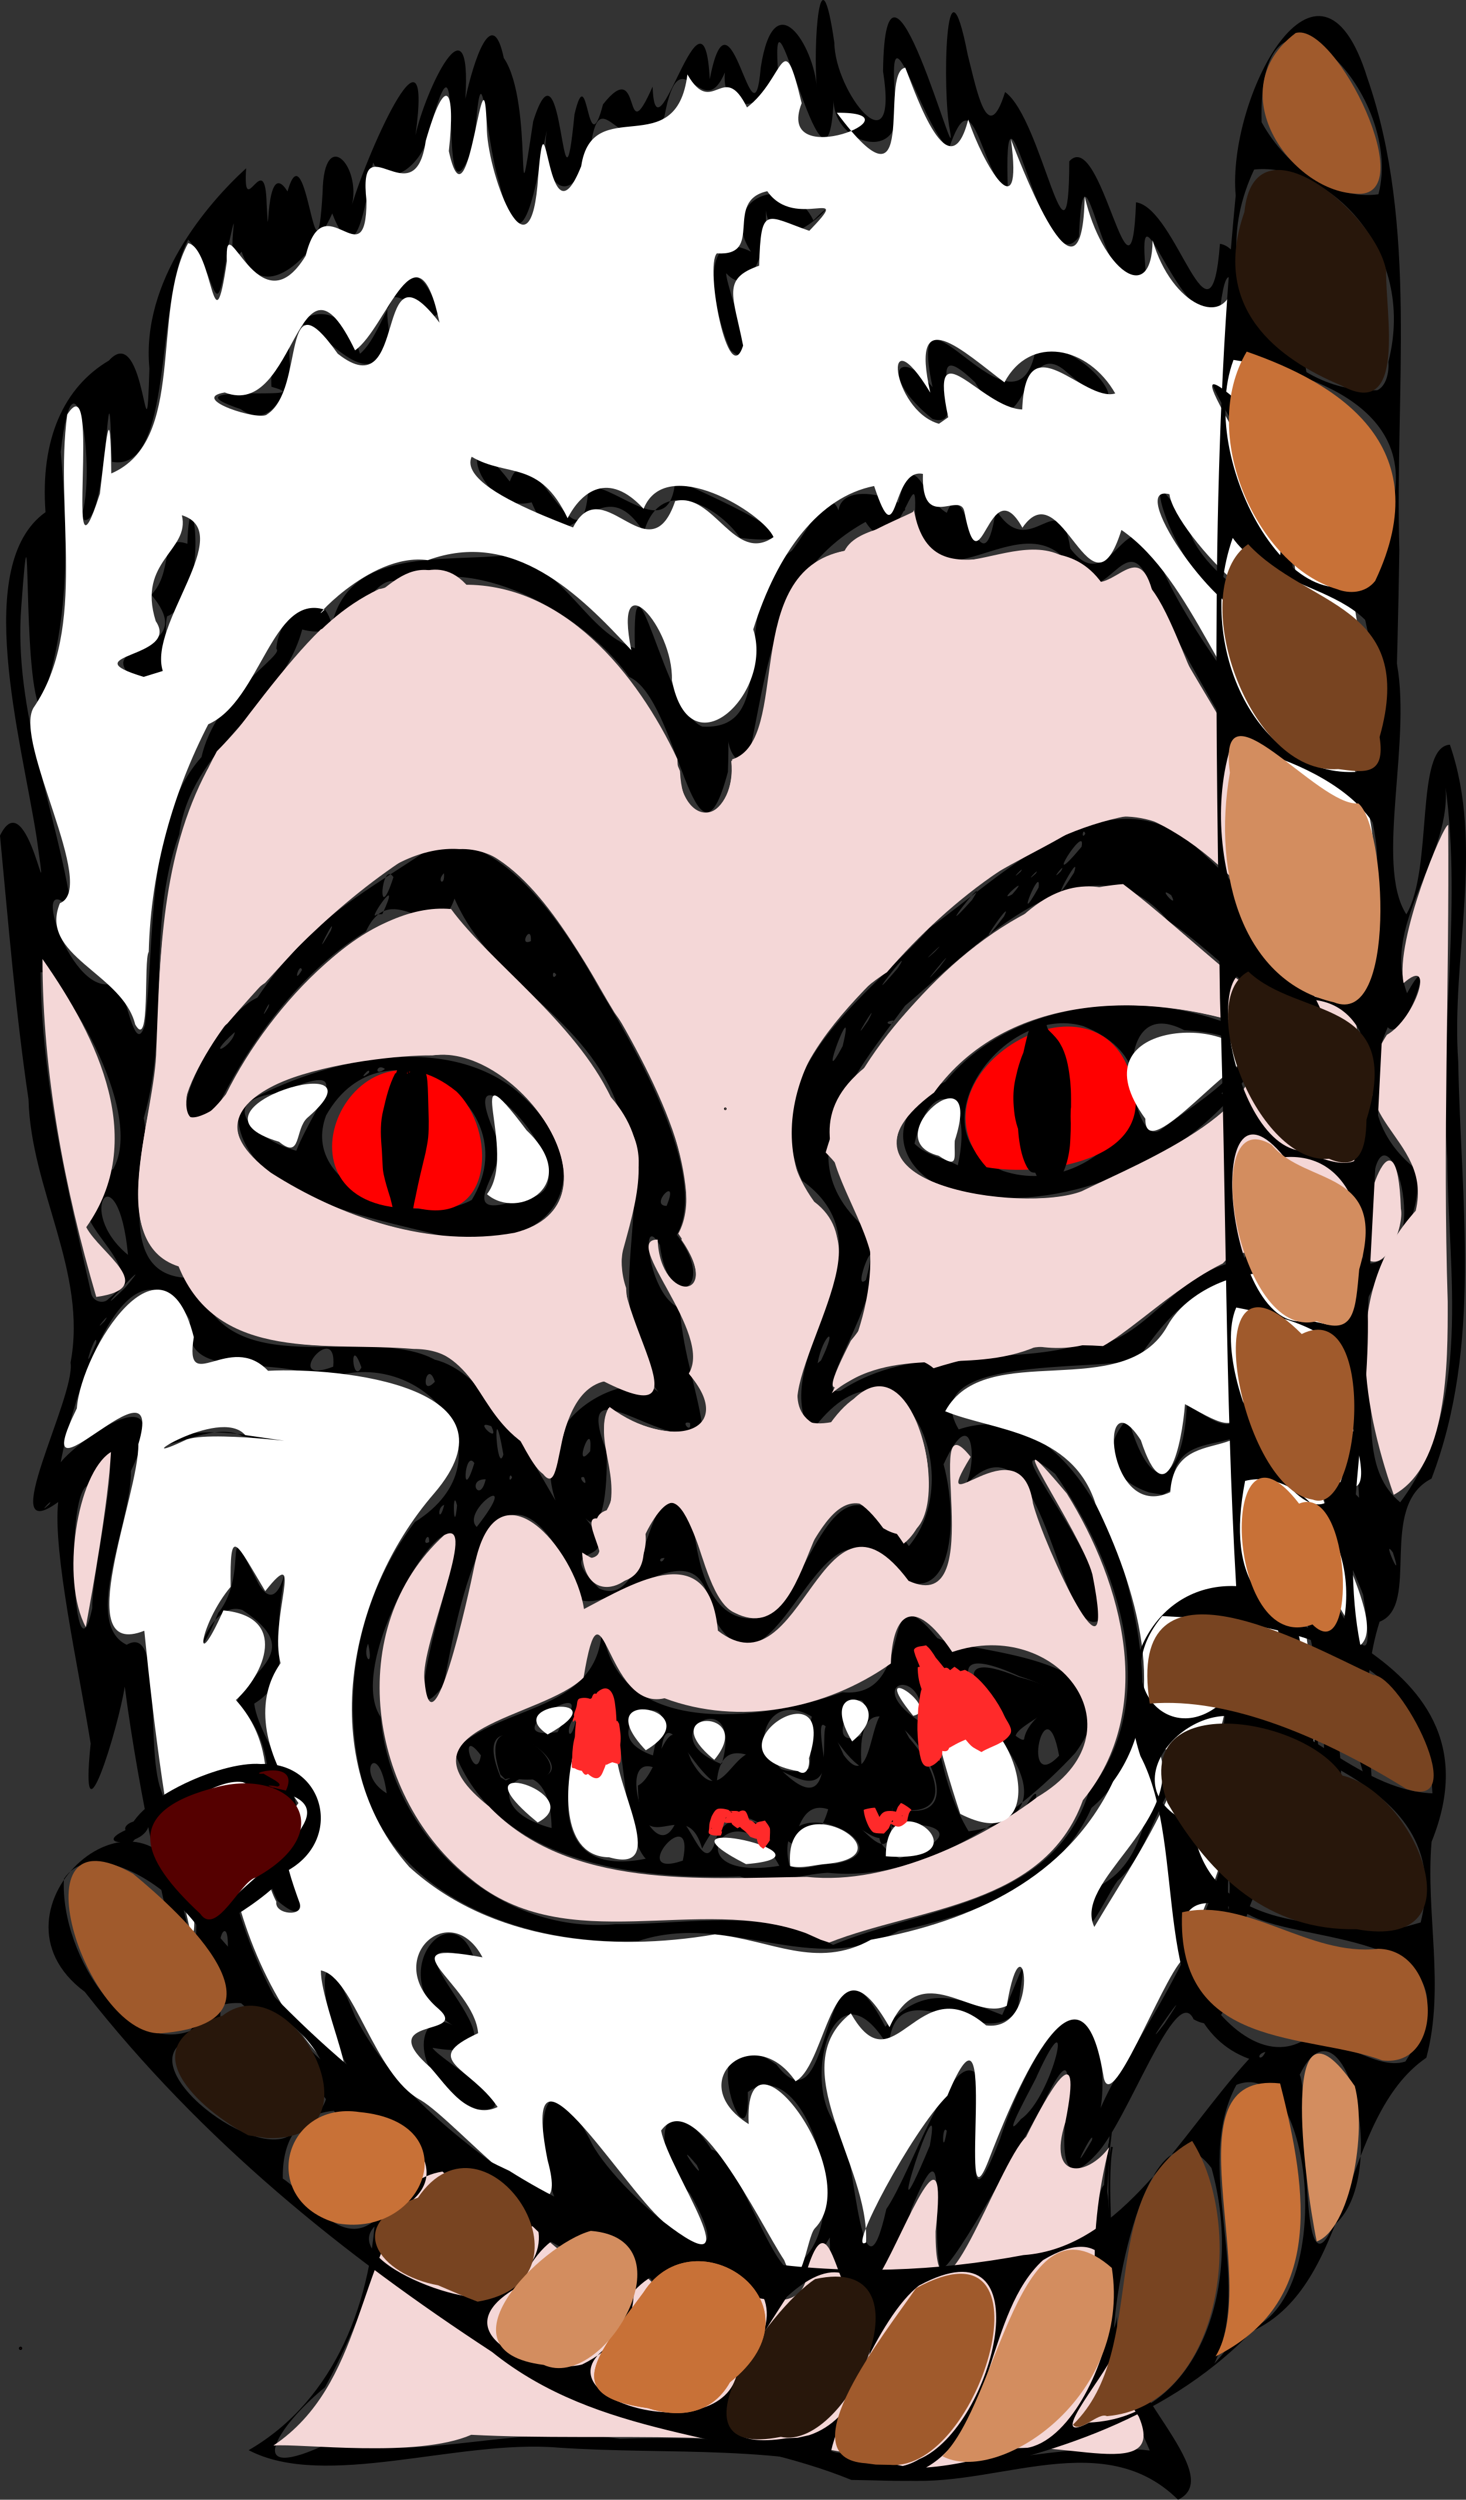 <?xml version="1.0" encoding="UTF-8" standalone="no"?>
<svg
   xmlns:dc="http://purl.org/dc/elements/1.1/"
   xmlns:cc="http://creativecommons.org/ns#"
   xmlns:rdf="http://www.w3.org/1999/02/22-rdf-syntax-ns#"
   xmlns:svg="http://www.w3.org/2000/svg"
   xmlns="http://www.w3.org/2000/svg"
   xmlns:sodipodi="http://sodipodi.sourceforge.net/DTD/sodipodi-0.dtd"
   xmlns:inkscape="http://www.inkscape.org/namespaces/inkscape"
   version="1.1"
   id="svg10"
   width="778.719"
   height="1327.719"
   viewBox="0 0 778.719 1327.719"
   sodipodi:docname="wurry2 hang.svg"
   inkscape:version="1.0 (4035a4fb49, 2020-05-01)">
  <rect x="0" y="0" width="778.719" height="1327.719" fill="#333333" stroke="none"/>
  <defs
     id="defs14" />
  <sodipodi:namedview
     inkscape:pagecheckerboard="true"
     inkscape:document-rotation="0"
     pagecolor="#ffffff"
     bordercolor="#666666"
     borderopacity="1"
     objecttolerance="10"
     gridtolerance="10"
     guidetolerance="10"
     inkscape:pageopacity="0"
     inkscape:pageshadow="2"
     inkscape:window-width="1080"
     inkscape:window-height="1826"
     id="namedview12"
     showgrid="false"
     inkscape:zoom="0.39335742"
     inkscape:cx="185.15204"
     inkscape:cy="-301.33754"
     inkscape:window-x="-11"
     inkscape:window-y="-11"
     inkscape:window-maximized="1"
     inkscape:current-layer="g18"
     fit-margin-top="0"
     fit-margin-left="0"
     fit-margin-right="0"
     fit-margin-bottom="0" />
  <g
     inkscape:groupmode="layer"
     inkscape:label="Image"
     id="g18"
     transform="translate(-171.548,-312.126)">
    <path
       id="path22"
       style="fill:#000000"
       d="m 797.314,1639.846 c -42.047,-41.688 -103.065,-2.624 -153.021,-11.317 -57.561,-18.468 -117.138,-12.305 -176.402,-16.365 -53.217,-4.457 -123.82,22.567 -164.262,1.369 46.502,-26.881 66.349,-80.888 67.631,-132.581 -7.008,-41.078 -66.883,-105.271 -83.37,-113.512 3.544,24.649 -5.781,62.509 -15.392,15.601 -13.463,-57.93 -27.015,-116.482 -34.689,-175.104 -3.384,22.028 -24.346,90.43 -18.103,30.287 -6.39,-39.836 -20.196,-101.728 -17.241,-128.303 -34.529,25.198 9.457,-55.897 6.568,-74.064 9.047,-48.199 -21.078,-91.74 -22.343,-139.812 -6.895,-46.477 -10.666,-93.331 -15.142,-140.081 14.931,-30.797 27.25,55.982 19.456,0.954 -8.292,-52.922 -34.305,-144.901 4.722,-172.752 -2.894,-38.887 9.793,-66.427 33.67,-80.532 19.799,-22.119 19.727,64.131 21.52,4.195 -4.472,-46.461 30.721,-87.498 51.374,-106.323 -1.895,29.586 10.157,-12.786 10.901,19.05 1.652,30.942 -1.415,-26.908 11.087,-6.737 10.132,-35.704 15.163,60.491 18.636,0.442 0.603,-36.866 22.515,-12.299 14.678,9.947 6.683,-25.668 44.564,-112.685 34.648,-40.201 4.96,-23.324 30.118,-76.781 26.499,-19.352 4.336,-20.177 14.281,-50.994 20.416,-21.745 16.341,23.979 5.336,102.162 15.623,33.636 16.283,-51.718 15.132,66.273 21.929,-3.668 7.42,-31.49 6.445,28.233 15.152,-5.314 21.43,-27.231 10.091,27.351 26.348,-9.423 1.544,44.577 27.212,-64.68 30.354,-3.909 10.902,-56.817 23.123,41.362 27.076,-6.178 7.113,-46.23 28.328,-11.361 29.844,10.901 -2.148,-22.252 1.52,-77.87 9.265,-24.112 0.286,26.648 34.397,68.952 25.862,15.164 1.131,-89.332 40.674,61.587 35.516,31.32 -4.074,-19.21 -2.603,-102.036 9.486,-40.025 4.739,18.413 10.505,49.836 19.828,19.701 19.763,14.128 33.884,106.99 34.096,36.796 17.137,-18.848 32.944,90.297 35.457,21.774 21.854,3.178 39.759,85.791 44.572,22.053 20.909,2.93 23.335,81.106 31.532,23.984 19.315,27.085 14.793,94.733 32.825,105.184 23.55,-13.955 28.114,63.702 28.836,90.002 9.871,42.158 -11.454,110.21 5.826,136.985 14.427,-24.475 4.403,-89.066 23.126,-90.109 18.611,53.903 0.484,112.697 4.443,168.615 1.281,73.683 12.885,150.478 -14.213,221.198 -28.924,14.753 -5.426,67.365 -27.579,76.026 -11.234,35.674 -3.95,64.573 -3.415,103.303 -3.228,-25.002 -34.737,-114.957 -18.797,-41.639 6.4,37.161 -4.831,82.901 -34.066,71.789 -26.269,14.741 -13.595,93.99 -42.479,77.715 -9.342,-20.361 -35.028,54.305 -51.715,71.64 -37.294,40.88 3.411,-91.677 -28.601,-25.956 -15.092,27.331 -51.408,93.044 -54.402,86.529 -5.185,-23.538 5.507,-82.249 -15.401,-31.039 -5.823,30.829 -43.686,75.199 -43.14,14.688 -13.593,23.012 -31.758,44.645 -56.303,28.807 -32.591,2.446 20.788,25.13 -15.475,14.673 -22.219,-9.198 -64.642,-87.797 -44.144,-22.555 -36.252,-22.717 -75.323,-38.055 -106.693,-72.046 -4.221,33.538 -23.426,90.021 -45.552,130.702 -25.241,20.598 -45.403,52.4 2.477,29.438 52.228,10.082 100.561,-10.616 154.303,-2.03 52.771,-1.816 104.649,2.905 156.077,15.81 41.169,-1.847 85.246,-14.355 125.252,-9.62 -18.144,-42.223 -35.628,-86.105 -27.061,-134.413 10.146,-37.658 2.51,99.969 9.735,63.23 -3.113,35.431 59.484,84.092 32.359,97.31 z M 587.548,1530.917 c -2.245,-3.873 -1.316,3.792 0,0 z m 40.847,-5.851 c -2.025,-11.304 -5.765,14.19 0,0 z m -45.847,-1.149 c -4.809,-7.584 2.304,6.967 0,0 z m -22.07,-3.243 c -4.799,-12.043 -5.979,15.501 0,0 z m 38.035,-8.757 c 26.996,-27.858 -0.549,-110.314 -29.759,-88.572 1.85,48.498 -33.303,-48.441 15.184,-14.639 31.519,41.021 22.747,-88.249 57.88,-20.073 20.679,-23.32 39.111,-15.338 62.083,-6.277 11.441,-24.87 13.359,-38.334 8.236,-2.963 -16.271,25.146 -65.515,-24.92 -68.531,20.223 -30.211,-51.509 -48.707,25.378 -24.524,44.495 6.321,14.121 10.44,98.9 23.273,41.35 13.185,-19.151 34.308,-84.46 47.573,-72.113 3.398,24.971 -8.654,89.665 12.874,34.849 7.733,-25.199 43.263,-104.796 53.978,-37.334 2.985,33.298 -12.993,42.442 6.484,6.579 31.066,-51.318 66.002,-106.439 63.846,-168.662 -37.244,-16.888 -38.445,42.315 -61.859,62.245 -6.519,8.661 -22.4,44.946 -12.634,4.151 43.469,-18.592 16.928,-87.013 64.066,-72.864 13.207,-17.337 -1.556,-89.879 23.906,-40.271 3.107,30.72 22.639,42.414 18.352,2.488 -8.808,-22.456 -32.461,-111.535 -5.625,-50.177 14.511,34.681 25.749,135.292 20.871,122.869 3.738,-49.035 -3.923,-98.781 -20.874,-144.636 17.148,-7.485 54.452,102.798 42.316,26.611 -7.686,-20.971 -47.574,-99.487 -2.158,-51.529 -1.752,-36.201 -9.437,-100.901 -39.439,-120.91 -38.99,4.827 -54.729,12.511 -78.286,47.67 -25.54,6.04 -118.031,-2.274 -94.95,36.925 46.267,-15.527 77.92,39.733 88.522,77.649 10.726,41.638 18.766,91.95 -17.98,123.384 -18.446,41.395 -61.405,56.444 -102.414,65.316 -46.078,25.682 -89.862,-10.696 -138.354,5.404 -59.158,2.664 -131.54,-22.8 -146.991,-86.675 -11.463,-46.678 -0.996,-97.204 28.314,-135.858 54.173,-34.081 3.901,-95.734 -47.33,-75.782 -30.57,-14.393 -77.286,2.975 -72.045,-31.615 -34.611,-54.886 -63.316,45.966 -68.721,75.636 9.501,-12.094 62.857,-50.022 37.302,4.631 0.371,27.429 -26.308,80.579 -2.256,92.316 20.479,-11.998 9.086,58.154 19.05,79.272 3.352,23.23 21.159,123.73 17.408,55.265 -6.515,-33.812 20.697,-62.326 18.178,-13.359 5.907,35.824 38.129,107.943 64.535,105.641 -16.199,-24.177 -21.65,-88.342 2.291,-29.188 23.704,46.078 69.611,75.168 110.084,104.642 -15.666,-24.167 -15.963,-96.677 14.381,-39.701 11.422,26.101 89.095,91.796 53.178,28.715 -23.159,-22.84 -14.502,-62.705 11.609,-23.181 15.682,3.005 39.162,89.617 48.955,58.056 z m -173.466,-79.413 c -38.447,-15.456 -32.712,-55.636 -13.111,-44.646 -38.723,-25.007 -0.385,-71.896 11.505,-35.3 -61.963,-21.18 43.056,58.953 -22.177,47.247 3.944,6.492 53.389,34.784 23.783,32.699 z M 319.059,1321.832 c -17.232,-31.676 11.109,-69.797 -21.67,-105.821 7.179,-17.563 36.357,-26.792 2.954,-48.706 -18.6,-6.609 -29.381,41.407 -12.827,1.443 17.323,-21.381 0.317,-56.922 21.439,-15.248 13.595,22.8 17.129,-33.578 11.76,8.774 -3.508,26.446 6.029,42.159 -14.13,54.742 2.745,22.526 40.286,63.19 12.536,68.744 0.239,6.748 26.143,58.321 -0.063,36.073 z m 462.884,-216.997 c -18.819,-6.321 -27.339,-21.616 -11.208,-39.554 14.079,49.182 30.107,28.972 31.248,-7.437 19.163,12.878 28.657,18.345 29.347,-8.267 17.01,45.721 -37.641,12.284 -37.008,53.583 l -5.195,2.873 z m -523.585,-25.418 c 14.994,-17.542 101.611,7.261 41.689,-4.671 -13.771,-7.007 -35.399,5.714 -41.689,4.671 z m 407.091,372.362 c 8.176,-44.7 -29.239,70.18 -0.105,0.257 z m -235.985,14.853 -3.388,-2.058 z m 112.239,-4.498 c -14.175,-17.002 5.888,11.82 0,0 z m 209.859,-13.219 c 1.961,-8.377 -14.67,25.248 0,0 z m -77.091,-4.941 c -2.618,-4.568 -2.616,15.848 0,0 z m -293.58,-1.548 c -0.936,-26.198 -17.89,-11.434 0,0 z m 332.99,-4.761 c 17.03,-11.731 29.635,-69.254 8.502,-22.973 -0.28,1.643 -21.295,38.587 -8.502,22.973 z m -38.65,1.062 -0.185,1.806 z m 114.854,-51.693 c 20.402,-30.881 -17.151,22.254 0,0 z m -497.538,-39.497 c 0.769,-22.139 -9.3,0.593 0,0 z m 321.5,-2.382 c 48.366,-20.132 117.3,-21.631 135.933,-81.357 40.035,-50.375 15.234,-121.68 -17.994,-168.859 -40.969,-32.331 36.167,53.532 23.661,77.674 -22.156,13.771 -29.333,-120.441 -73.221,-69.564 8.425,-5.94 7.893,-51.352 -9.666,-13.158 9.422,34.581 3.238,92.083 -41.015,46.746 -29.968,-16.666 -52.663,89.413 -82.32,32.311 -7.379,-64.466 -77.965,37.723 -80.126,-31.725 -38.633,-63.884 -56.008,38.307 -62.124,70.013 -24.787,32.767 1.879,-50.421 5.403,-68.931 4.538,-44.115 -59.531,54.833 -38.862,85.781 5.288,61.882 60.923,115.78 124.751,110.063 39.075,0.277 79.534,-9.364 115.579,11.004 z m -49.5,-36.402 c -55.87,1.916 -129.476,-7.159 -151.843,-66.668 24.382,-25.273 78.733,-19.884 78.588,-67.086 5.746,61.014 84.309,51.63 127.795,35.984 41.469,3.813 17.148,-69.127 50.355,-28.784 19.746,8.778 111.853,8.913 73.224,61.065 -33.34,36.088 -82.412,68.682 -131.444,63.578 -15.209,0.872 -31.83,7.509 -46.676,1.911 z m 20.974,-5.588 c -24.313,-45.407 -59.468,9.458 0,0 z m 29.8,-1.129 c 42.463,-8.039 -35.451,-45.363 -24.487,0.796 6.17,4.201 16.919,-1.614 24.487,-0.796 z m -81.085,-1.629 c 7.153,-33.41 -30.867,10.527 0,0 z m -19.689,-1.018 c -16.31,-17.43 -8.414,-99.878 -29.129,-82.418 -12.624,31.012 -29.037,94.188 29.129,82.418 z m 134.782,-0.124 c 64.942,-22.446 -43.522,-25.68 0,0 z m -97.006,-11.674 c 15.371,-30.637 48.513,29.73 59.903,-17.292 17.166,7.064 33.709,42.956 33.252,1.853 63.882,17.465 -22.396,-99.105 -16.248,-21.334 -14.995,-9.125 -26.337,-44.595 -19.591,-2.09 -5.066,32.372 -54.238,-34.295 -57.433,10.963 -16.304,-10.37 -29.249,-51.024 -29.916,-7.126 -27.997,-16.284 -2.847,60.236 9.225,24.842 7.805,3.377 14.735,33.641 20.808,10.183 z m 133.724,-2.761 c 76.869,-10.059 -20.327,-85.48 -24.469,-90.318 7.151,30.187 8.198,63.211 24.469,90.318 z m -221.5,-1.732 c -0.649,-52.577 -50.352,-13.489 0,0 z m -20.888,-27.135 c 59.529,7.263 -28.754,-53.855 -6.167,0.157 l 2.797,1.674 z m 159.124,-32.049 c -30.587,-18.072 -36.634,38.184 -1.489,27.694 2.157,-9.133 -1.31,-18.566 1.489,-27.694 z m 131.346,20.75 c -7.375,-40.471 -20.857,21.859 0,0 z m -179.224,4.5 c 12.962,-44.973 -40.878,-16.207 0,0 z m -127.897,-4.658 c -12.936,-17.183 -2.853,16.698 0,0 z m 92.468,-5.305 c 18.699,-38.253 -38.68,-7.883 -1.089,5.331 l 0.618,-3.022 z m 109.614,-5.905 c 9.844,-45.961 -26.511,11.552 -0.155,0.745 z m 86.525,2.032 c 3.389,-16.393 34.365,-21.1 -2.556,-32.854 -62.991,-28.481 3.038,42.359 2.556,32.854 z m -237.543,-12.167 c -7.602,5.857 -3.744,19.008 0,0 z m -8.308,5.002 c 23.686,-30.257 -39.602,9.368 -2.045,4.003 l 1.404,-2.747 z m 275.203,-2.788 c 7.568,-26.073 4.199,12.526 -4.979,4.714 z m -83.885,1.788 c 2.956,-31.719 -33.551,-21.446 0,0 z m 54.463,45.924 c 9.79,-18.079 7.314,-0.541 0,0 z m 109.245,40.826 c -1.509,-20.502 -1.093,36.331 0,0 z m -535.562,8.812 -0.185,1.806 z m 555.767,-20.32 c 5.64,-28.725 -8.997,17.575 0,0 z m 25.932,-2.044 c -1.583,-3.53 -1.434,5.606 0,0 z m -33.385,-16.258 c 9.247,-22.662 -11.377,-58.221 -3.996,-14.898 1.323,4.686 -2.875,39.226 3.996,14.898 z m -460.576,-19.44 c -4.292,-30.201 -17.368,-10.55 0,0 z m 481.972,-0.332 c 8.039,-24.683 -10.536,-5.662 0,0 z m -1.393,-22.041 c -5.088,-4.082 -1.454,10.51 0,0 z m -634.317,-38.565 -0.185,1.806 z m 143.873,-18.59 c -3.442,7.39 3.24,14.219 0,0 z M 220.565,1166.269 c -0.842,-19.366 23.571,-117.575 -2.884,-64.815 -11.867,6.824 -6.539,108.476 2.884,64.815 z m 357.205,4.648 c 28.533,-21.922 35.599,-95.584 76.564,-37.571 33.266,-39.652 -7.618,-122.482 -52.084,-60.396 -24.082,-40.252 47.904,-95.729 -4.738,-133.853 -25.71,-58.516 34.892,-97.355 67.975,-134.257 36.348,-25.652 91.495,-82.51 138.143,-45.751 32.355,28.568 59.752,62.406 75.917,102.871 -22.514,1.103 -59.774,-42.902 -87.387,-60.585 -41.695,-51.033 -103.346,14.21 -139.849,44.936 -26.404,35.957 -66.561,82.006 -17.918,120.765 13.784,26.232 -35.212,88.497 -16.272,83.691 39.171,-25.722 86.16,-12.59 127.482,-24.391 32.629,4.197 49.112,-41.117 86.153,-44.413 9.948,-21.13 12.632,12.426 26.113,-15.597 8.758,31.3 2.495,-10.453 21.946,7.218 15.979,-61.876 31.22,-140.953 -21.032,-190.976 -14.006,-57.49 -50.553,-103.852 -75.431,-157.692 -13.817,-40.075 -25.59,20.11 -43.541,-12.75 -26.525,-36.266 -75.946,32.004 -82.199,-28.509 1.21,-31.671 -9.835,31.942 -26.27,5.667 -49.556,27.422 -51.697,77.511 -62.689,127.664 -15.446,1.23 -8.877,-35.345 -10.454,5.143 -17.384,65.569 -26.113,-39.069 -52.47,-50.479 -25.894,-36.279 -85.734,-65.741 -118.72,-47.996 -18.272,-14.759 -23.32,31.432 -54.93,22.82 -11.192,41.925 -59.176,62.308 -65.321,108.746 -17.873,48.349 -4.605,102.554 -18.876,150.812 5.35,21.163 -20.727,87.505 27.666,84.786 14.602,59.217 90.884,23.817 126.975,43.503 25.874,6.209 46.963,45.416 64.092,74.83 -16.735,-49.691 47.719,-72.601 56.279,-55.377 -36.992,-48.511 0.861,-107.392 -22.428,-151.816 -16.682,-50.522 -67.359,-66.201 -87.49,-112.567 -9.774,28.972 -32.746,-13.275 -47.091,17.549 -38.954,23.757 -65.481,66.03 -78.386,92.434 -37.883,30.838 -5.722,-45.156 20.804,-57.378 29.203,-43.587 57.578,-55.729 96.681,-82.673 34.126,-1.837 65.587,42.673 84.839,77.846 24.998,40.867 57.437,101.922 41.255,130.838 22.083,28.489 -4.367,42.653 -8.999,5.459 -11.201,-19.309 -5.935,27.421 10.444,33.317 2.302,26.938 9.98,44.882 12.441,65.668 -22.054,10.383 -70.037,-38.024 -51.272,10.448 0.672,11.615 -0.51,47.106 -11.139,35.613 23.403,28.712 -20.358,9.744 7.213,37.323 29.638,13.582 24.355,-80.195 50.187,-32.589 2.477,20.4 9.176,54.573 37.818,47.667 z M 405.221,968.256 c -37.471,-9.636 -110.134,-21.606 -107.332,-68.277 40.464,-23.249 104.655,-40.642 145.793,-10.267 51.346,41.201 25.374,92.033 -38.46,78.544 z m 16.908,-18.779 c 31.203,-50.753 -46.755,-99.467 -77.36,-44.896 -14.626,39.014 50.094,60.018 77.36,44.896 z m 25.745,-0.331 c 51.125,-2.596 -46.541,-101.343 -10.378,-28.602 0.72,14.404 -25.793,41.017 10.378,28.602 z M 328.941,923.335 c 10.321,-25.81 34.144,-49.526 -8.822,-30.799 -36.882,4.28 -10.784,25.767 8.822,30.799 z m 38.607,-41.418 c 1.198,-4.299 -7.194,5.777 0,0 z m 8.5,-2 c -4.628,-3.46 -6.082,4.679 0,0 z m 320.5,67.406 c -41.035,1.533 -65.7,-39.103 -22.788,-60.708 39.772,-48.391 120.101,-51.069 169.822,-21.202 -19.214,48.824 -83.095,83.321 -136.069,83.007 z m 7.73,-13.277 c 51.181,17.258 103.903,-52.573 42.645,-76.92 -42.957,-12.573 -91.328,56.619 -42.645,76.92 z m -23.957,-2.968 c 8.891,-39.327 -14.465,-49.361 -23.009,-11.517 6.145,6.292 15.495,7.572 23.009,11.517 z m 108.171,-19.162 c 29.795,-21.743 73.608,-48.458 12.063,-52.627 -42.117,-21.803 -27.638,66.128 -12.063,52.627 z m 38.056,-21.603 c -12.911,3.299 -1.281,4.637 0,0 z m 84.886,246.428 c -6.597,-9.294 6.238,19.278 0,0 z m -386.886,2.946 c -4.078,-0.438 -1.947,4.244 0,0 z m -99.228,-10.332 -2.558,3.452 z m -25.787,1.812 c 0.099,-7.224 -4.76,2.678 0,0 z m 25.255,-8 c 25.441,-32.563 -8.997,-8.575 0,0 z m -17.275,-11.691 c -4.18,1.122 -2.745,10.777 0,0 z m 6.812,0.318 c -2.701,-11.482 -1.747,18.178 0,0 z m -216.649,-0.627 c 3.163,-4.585 -7.089,6.407 0,0 z m 717.646,-1.08 c 39.024,-52.067 25.297,-122.028 25.004,-182.622 -4.777,-68.137 8.844,-136.697 -1.99,-204.548 9.005,40.929 -34.116,76.95 -19.391,116.768 17.534,-31.705 -1.126,28.363 -10.239,18.046 -14.052,32.169 -7.368,57.961 15.495,75.792 5.255,46.247 -47.042,63.373 -24.967,109.73 1.71,22.329 -3.448,50.681 16.088,66.833 z m -485.774,-12.232 c -10.33,-0.295 -3.06,13.395 0,0 z m 52.2,-1.138 c -4.557,-0.933 3.165,7.332 0,0 z m -38.2,0.2 c -1.316,-3.792 -2.245,3.873 0,0 z m -20.036,-7.691 c -5.266,-7.838 -7.102,23.315 0,0 z m 15.418,-4.559 c -6.157,-35.596 -3.535,12.396 0,0 z m 46.093,-1.709 c 1.734,-19.494 -9.754,11.969 0,0 z m -52.506,-13.267 c -10.499,-4.173 5.217,10.554 0,0 z m 105.532,-1.773 c -5.863,-1.656 1.105,6.506 0,0 z m -135.5,-21.878 c -4.112,-12.717 -8.58,9.085 0,0 z m -54,-8 c 2.367,-26.161 -28.363,10.806 0,0 z m 15,0.413 c -6.45,-18.209 -5.077,9.505 0,0 z m 527.519,-3.785 c -3.678,-27.649 -0.808,13.331 0,0 z m -283.41,0.046 c 9.908,-20.474 0.767,-13.229 -1.807,1.512 z m -384.986,-9.296 c 0.72,-9.016 -9.885,23.13 0,0 z m 4.377,-11.5 c 4.774,-7.133 -7.615,7.836 0,0 z m 2.25,-12.012 c 28.033,-20.575 -41.627,-45.272 2.399,-68.884 17.825,-31.419 -30.56,-106.86 -38.57,-104.48 0.388,57.624 14.191,114.572 26.811,170.316 0.675,4.492 6.636,6.359 9.361,3.048 z m 8.817,-5.903 c 20.22,-24.119 -25.003,24.407 0,0 z m 644.185,-5.585 c -4.189,-25.352 -4.387,29.281 0,0 z m -250.772,1.54 c 8.601,-33.288 -8.379,7.615 0,0 z m 274.314,-10.887 c 27.455,-12.657 -1.917,-92.718 -5.879,-33.878 0.408,7.492 -15.257,45.332 5.879,33.878 z m -666.296,-2.402 c -5.314,-55.662 -29.007,-23.87 0,0 z m 286.095,-26.032 c 7.265,-17.538 -9.698,-0.025 0,0 z m 93.498,-84.848 c 7.911,-32.659 -15.248,28.748 0,0 z m -322.867,-7.482 c -17.033,15.383 -1.092,7.792 0,0 z m -47.724,-3.761 c 5.472,-46.738 0.66,-109.653 30.024,-142.29 7.569,-33.617 44.517,-54.275 39.771,-57.474 0.843,-16.731 21.76,-39.165 29.519,-12.93 9.474,-41.275 59.437,-32.972 94.559,-36.918 31.537,9.094 40.197,40.783 66.364,49.52 -1.609,-65.41 16.12,34.554 35.875,41.605 44.066,2.427 11.639,-67.227 47.416,-93.372 9.254,-11.232 24.527,-44.926 26.563,-10.267 -13.496,-37.158 51.148,-11.277 29.056,-9.855 8.086,-42.133 13.946,-6.706 26.787,-0.06 8.859,-24.22 18.502,48.088 26.116,-1.69 17.951,29.538 34.026,-15.346 39.481,20.604 22.681,30.4 31.499,-37.811 49.108,11.466 19.653,43.009 59.252,85.658 69.797,113.302 -0.159,45.641 57.095,92.32 41.336,19.01 -7.465,-35.837 -37.706,-84.89 -71.732,-114.329 -32.154,-4.889 -59.345,-102.91 -24.514,-36.791 10.683,27.78 72.611,63.869 45.357,7.514 4.193,-30.871 -36.204,-83.92 -33.954,-89.14 49.387,31.938 35.018,98.048 52.701,146.965 6.242,21.443 41.826,79.07 33.933,28.524 3.93,-31.166 -18.942,-88.291 -15.437,-105.677 -19.011,57.148 -21.605,-64.509 -34.87,-80.062 -18.612,30.193 -24.905,-92.524 -32.773,-23.402 -24.887,-0.678 -44.496,-80.352 -38.569,-21.08 -23.625,20.443 -32.808,-86.994 -35.848,-21.811 -19.754,28.59 -40.686,-109.446 -37.664,-23.495 -15.31,-13.248 -18.053,-62.838 -31.386,-23.21 -15.325,-13.994 -33.41,-84.653 -28.306,-23.7 5.074,32.461 -35.295,21.42 -32.801,-4.584 -2.677,77.343 -33.365,-72.786 -29.768,-14.685 -1.213,21.569 -30.357,28.219 -28.106,2.393 -12.345,29.186 -23.682,-22.549 -32.164,23.676 -22.228,29.52 -33.716,-22.487 -39.077,15.236 -9.404,37.155 -27.896,20.826 -23.339,-8.167 -5.125,23.843 -12.696,80.702 -25.335,27.497 -7.886,-25.115 -8.956,-79.292 -13.179,-20.379 -21.501,58.294 -3.68,-79.053 -23.019,-10.057 -2.522,20.801 -22.695,35.97 -30.733,20.037 -2.972,12.638 -7.688,63.481 -21.713,27.005 -10.208,23.47 -37.635,50.2 -48.151,20.304 -10.703,13.703 0.89,-38.209 -7.422,-1.495 -6.792,48.459 -6.061,10.549 -20.933,-4.846 -17.9,33.254 -7.439,124.137 -40.487,117.982 -2.399,-76.492 -1.497,43.91 -16.502,29.776 8.868,-24.695 -3.464,-99.762 -10.726,-35.024 4.047,45.639 4.95,93.006 -11.18,135.544 -9.364,-18.428 -4.181,-129.331 -9.78,-53.295 -4.221,55.149 18.942,108.804 26.715,160.888 -24.171,-26.063 0.312,49.676 23.188,38.539 5.62,1.768 9.971,40.941 15.8,22.698 z m -7.55,-185.393 c -18.972,-18.426 37.679,-11.489 10.913,-43.127 12.246,-12.458 3.457,-32.44 19.172,-27.073 1.282,-45.294 13.716,28.479 -10.786,38.549 -3.533,16.256 9.326,35.739 -19.3,31.65 z m 656.71,-1.235 c 0.867,-4.551 0.867,4.551 0,0 z M 564.687,597.828 c -12.202,-17.597 -42.688,-33.324 -51.129,-2.965 -24.996,-40.017 -42.583,25.4 -59.6,-15.934 -29.438,7.51 -41.713,-50.683 -11.625,-11.031 11.025,-31.138 38.707,56.307 41.835,2.359 17.26,1.05 43.238,30.734 46.166,-3.517 12.402,6.37 86.834,37.517 34.352,31.089 z M 666.857,534.645 c -28.932,-23.2 -18.139,-39.406 0.059,-16.846 -14.987,-71.031 44.552,36.819 54.862,-20.437 29.302,-5.671 60.727,50.229 16.463,12.482 -25.086,-23.007 -20.775,51.651 -48.787,5.307 -31.519,-30.069 -0.591,26.687 -22.598,19.494 z m -367.538,-5.228 c -42.93,-14.491 45.601,-3.745 16.415,-11.851 -2.118,-35.327 35.531,-56.869 47.015,-17.546 15.44,-12.391 23.958,-70.078 41.801,-22.386 -3.979,12.579 -33.818,-31.932 -25.971,12.745 -12.806,50.368 -57.896,-47.212 -53.029,15.924 -1.181,12.602 -9.405,34.945 -26.23,23.114 z m 260.437,-31.172 c -7.205,-13.861 -20.342,-67.865 10.699,-52.45 -18.396,-28.039 20.047,-43.864 33.168,-16.592 21.888,-21.817 -19.623,29.067 -25.3,-5.282 1.037,19.961 -7.986,47.751 -21.001,33.342 -0.639,5.74 19.253,55.236 2.435,40.982 z m 72.881,356.043 c 7.867,-15.025 -11.97,17.508 0,0 z m 13.502,-0.114 c -7.116,0.664 0.154,3.865 0,0 z m -332.102,-6.88 c 2.512,-7.216 -6.352,10.495 0,0 z m 589.412,-7.186 c -1.404,-9.604 -2.002,15.613 0,0 z m -254.903,-13.892 c 10.292,-16.125 -23.067,27.011 0,0 z m -181.497,3.701 c -2.413,-3.927 -2.413,3.927 0,0 z m 203.5,-4 c 13.366,-17.551 -16.191,18.298 0,0 z m -338.609,1.423 c -1.209,-4.598 -5.222,8.895 0,0 z m 336.172,-9.673 c 9.26,-9.736 -11.624,10.372 0,0 z m -320.85,-11.25 c 3.877,-10.663 -12.02,20.717 0,0 z m 106.287,5.582 c 0.473,-10.068 -6.995,3.245 0,0 z m 451.662,-6.332 -0.048,2.44 z m -224.662,-1.4 -4.534,2.753 z m 24.298,-5.35 c 6.559,-13.344 -21.672,28.374 0,0 z m -330.211,-1.281 c 11.501,-24.675 -8.946,5.139 -2.943,0.278 z m 313.358,-7.632 c 11.609,-18.523 -23.807,26.568 0,0 z m 35.225,-6.429 c 1.751,-13.598 -13.843,24.784 0,0 z m 70.46,4.027 c -8.57,-5.958 4.67,8.773 0,0 z m -413.129,-9.574 c -6.491,-9.697 -9.02,28.06 0,0 z m 328.657,9.14 c 11.13,-12.579 -9.328,5.312 0,0 z m -303.974,-3.438 -0.185,1.806 z m 336.826,-8.114 c 4.622,-14.224 -17.607,27.811 0,0 z m -334.679,0.301 c -4.345,4.225 0.696,7.622 0,0 z m 314.298,0.25 c 3.163,-4.585 -7.089,6.406 0,0 z m -8,-1 c 3.163,-4.585 -7.089,6.406 0,0 z m 21.411,-0.293 c 3.566,-6.211 -7.009,7.078 0,0 z m 10.961,-12.958 c 2.942,-14.063 -22.759,27.17 0,0 z m 2,-6.999 c -1.316,-3.792 -2.245,3.873 0,0 z m 159.5,-66.118 c -3.757,-1.929 -0.934,4.937 0,0 z m -5,-57.941 c -2.998,-5.358 -0.139,6.711 0,0 z" />
    <path
       id="path34"
       style="fill:none;stroke:#000000;stroke-width:1px;stroke-linecap:butt;stroke-linejoin:miter;stroke-opacity:1"
       d="m 762.19,1452.476 c -3.871,18.64 2.234,72.912 -3.595,22.47 5.423,-59.188 -0.974,7.173 0,26.066 -1.412,-32.88 1.049,-36.06 3.595,-61.119" />
    <path
       id="path36"
       style="fill:#f4d7d7;stroke-width:1.271"
       d="m 561.772,1168.739 c -22.332,-9.79 -20.725,-93.188 -47.361,-41.973 2.651,26.287 -32.028,42.936 -33.619,9.972 24.535,16.147 -8.805,-26.668 12.367,-16.532 9.919,-23.966 -7.304,-42.685 2.172,-60.797 32.069,23.906 68.698,13.517 42.091,-17.749 13.253,-21.29 -36.603,-71.343 -16.536,-71.116 1.251,34.85 36.706,32.664 10.968,-3.182 16.94,-30.585 -20.14,-97.062 -45.221,-136.923 -20.441,-33.365 -47.675,-77.291 -87.173,-70.138 -41.88,24.8 -74.981,58.066 -107.18,95.502 -27.54,21.743 -30.249,75.45 -0.684,37.508 24.178,-48.895 76.068,-102.497 119.564,-98.333 20.27,27.742 65.879,60.068 84.751,99.744 22.185,25.36 15.15,50.141 7.029,79.748 -10.283,32.676 48.704,101.366 -10.598,71.408 -32.654,1.961 -16.55,87.035 -40.235,34.519 -29.242,-18.66 -26.03,-51.752 -60.895,-51.782 -45.313,-3.978 -103.843,7.772 -124.794,-43.83 -39.562,-12.708 -12.078,-80.991 -11.827,-115.617 1.982,-50.562 2.811,-102.398 27.015,-148.068 18.566,-24.73 42.093,-57.089 60.411,-74.708 30.349,-8.033 43.023,-48.41 73.262,-23.618 55.003,-2.201 94.943,47.373 116.088,92.562 0.823,39.385 30.709,36.267 29.059,0.156 32.26,-10.453 3.437,-99.851 59.723,-110.773 7.006,-13.958 34.667,-11.923 36.825,-21.733 10.715,58.47 71.726,-5.454 101.447,41.214 31.434,-34.311 42.343,65.301 69.352,82.073 14.748,50.4 46.29,92.392 63.785,141.6 1.985,35.403 7.64,118.96 -26.345,120.823 -0.917,13.67 -12.982,-15.081 -20.952,11.363 -14.677,-15.933 -65.071,35.143 -86.816,47.037 -30.378,-2.049 -62.269,3.033 -90.005,11.762 -27.304,-23.265 -73.833,44.282 -43.937,-14.625 44.937,-52.249 -49.392,-99.417 7.659,-145.304 31.002,-46.89 80.436,-92.989 136.965,-97.211 35.539,26.758 77.621,71.644 112.111,82.906 C 860.539,815.862 826.164,764.195 775.781,744.554 c -52.055,8.013 -98.832,44.486 -133.113,83.989 -45.589,29.311 -72.145,94.808 -27.881,137.772 15.446,27.591 -52.265,112.874 1.005,100.653 44.357,-70.352 71.367,84.487 24.917,56.86 -42.173,-57.923 -32.889,68.242 -78.937,44.91 z M 444.883,966.923 c 61.697,-15.857 1.571,-101.069 -43.661,-94.216 -34.164,-0.408 -147.416,15.81 -85.907,62.238 37.444,23.913 84.854,40.164 129.568,31.977 z m 301.253,-22.064 c 31.176,-15.379 110.073,-46.192 90.738,-87.214 -56.717,-19.427 -130.715,-18.254 -169.168,34.778 -65.306,48.042 46.989,64.646 78.43,52.436 z" />
    <path
       id="path38"
       style="fill:#f4d7d7;stroke-width:1.271"
       d="m 599.741,1338.963 c -56.985,-21.014 -126.671,13.659 -177.767,-28.604 -54.861,-42.88 -68.575,-133.371 -14.488,-182.841 18.786,-10.105 -12.695,58.41 -10.501,76.671 3.787,43.368 23.179,-43.541 26.568,-60.329 11.629,-58.009 53.566,-9.229 58.193,22.916 27.939,-14.771 66.505,-37.816 71.14,11.48 45.59,35.29 54.334,-89.429 101.282,-26.468 44.609,20.398 5.288,-100.704 32.977,-65.838 -24.344,40.042 26.518,-20.543 33.096,24.688 5.747,22.316 45.734,108.791 31.573,37.786 -5.936,-22.712 -56.247,-93.876 -13.623,-43.06 29.833,47.955 47.949,114.907 8.58,162.924 -20.47,56.482 -87.245,56.88 -134.78,75.631 l -4.423,-1.456 z m 0.544,-29.937 c 44.319,4.835 95.491,-21.895 122.336,-42.431 58.029,-34.48 10.656,-96.063 -45.263,-77.004 -20.662,-30.901 -31.691,-20.44 -32.602,6.099 -34.384,24.425 -80.703,33.293 -120.212,18.462 -31.499,7.533 -32.967,-71.289 -43.015,-10.994 -21.788,21.835 -102.931,26.55 -50.311,68.386 42.405,44.352 113.075,38.132 169.069,37.481 z" />
    <path
       id="path40"
       style="fill:#f4d7d7;stroke-width:1.271"
       d="m 911.885,1106.093 c -17.765,-51.168 -26.461,-108.971 11.663,-150.864 9.628,-40.262 -43.98,-48.598 -15.337,-93.429 15.289,-8.675 26.164,-42.751 8.924,-27.508 -4.821,-22.669 21.487,-85.248 23.678,-83.934 0.668,84.38 -2.963,168.7 -0.262,253.104 0.079,33.604 -0.009,87.024 -28.666,102.63 z" />
    <path
       id="path42"
       style="fill:#f4d7d7;stroke-width:1.271"
       d="m 895.983,979.628 c -2.885,-27.173 17.762,-84.262 19.7,-25.439 1.889,8.947 -8.334,36.681 -19.7,25.439 z" />
    <path
       id="path44"
       style="fill:#f4d7d7;stroke-width:1.271"
       d="m 646.989,1621.082 c -73.439,-20.895 -149.875,-11.8 -225.126,-15.716 -28.908,12.623 -90.888,4.427 -105.087,5.72 48.274,-32.453 43.674,-96.609 76.927,-137.282 -19.017,-57.524 34.559,30.002 60.704,20.776 17.914,17.856 57.573,47.308 37.253,-0.202 11.685,16.242 56.819,66.282 60.689,46.593 -13.96,-32.412 46.683,16.468 48.276,-24.372 15.527,-47.809 16.438,55.176 39.121,1.892 12.953,-22.348 35.769,-83.933 28.776,-21.179 -0.264,65.676 32.972,-35.982 48.112,-50.24 10.494,-21.251 30.935,-58.353 20.803,-7.641 -9.93,31.064 11.755,28.991 23.316,13.17 -11.887,46.836 -12.509,101.459 15.711,143.108 17.786,41.421 -63.312,1.386 -84.383,24.003 -14.718,3.856 -30.167,4.857 -45.092,1.371 z" />
    <path
       id="path46"
       style="fill:#f4d7d7;stroke-width:1.271"
       d="m 222.684,1000.992 c -16.904,-57.654 -28.527,-118.907 -28.574,-179.498 30.049,42.857 55.76,96.689 23.255,142.453 7.166,13.825 39.357,32.357 5.318,37.044 z" />
    <path
       id="path50"
       style="fill:#f4d7d7;stroke-width:0.899"
       d="m 562.548,1168.475 c -21.675,-12.276 -25.589,-95.223 -49.428,-38.573 5.197,36.058 -42.401,21.452 -27.714,9.768 12.471,-2.056 -5.669,-20.691 8.404,-25.383 11.322,-19.965 -7.643,-37.812 0.935,-54.264 31.063,20.855 71.36,16.74 42.954,-18.067 13.519,-20.245 -33.27,-70.462 -16.995,-69.97 -0.088,32.714 35.98,32.348 12.815,-1.355 10.332,-26.823 -9.455,-85.064 -35.499,-120.537 -19.472,-31.546 -44.8,-88.437 -82.437,-86.965 -39.415,-2.734 -76.092,41.723 -103.229,71.059 -23.407,15.153 -68.224,94.094 -23.955,65.088 25.119,-47.077 74.145,-110.212 121.409,-101.909 24.879,26.086 72.275,63.356 90.718,107.038 26.478,27.642 -7.738,59.133 3.611,91.851 0.563,27.76 37.698,73.438 -9.833,49.196 -36.191,5.846 -17.658,89.347 -48.598,27.407 -25.046,-21.509 -25.562,-47.905 -64.397,-45.913 -45.057,0.449 -92.957,3.675 -113.707,-41.982 -44.693,-13.946 -9.106,-88.963 -12.021,-126.702 0.227,-50.919 6.504,-101.832 31.178,-147.11 32.106,-32.414 47.094,-67.568 86.1,-86.137 10.897,-1.079 30.164,-22.186 47.791,-0.73 54.177,-0.209 93.789,51.652 112.101,97.406 1.661,37.807 30.502,23.437 27.22,-5.327 33.755,-11.308 4.353,-100.217 60.626,-111.701 7.266,-9.467 38.279,-20.684 36.087,-20.99 7.814,60.327 64.617,-7.353 91.441,35.833 14.94,10.515 29.191,-26.673 36.83,12.284 22.648,48.863 59.496,90.341 68.798,144.223 40.154,41.129 47.341,102.056 33.926,155.991 0.705,36.953 -14.454,41.262 -34.587,37.805 -13.584,15.643 -12.067,-7.898 -32.066,13.411 -35.555,17.518 -56.284,50.744 -98.674,43.987 -37.107,16.188 -76.532,-2.26 -108.963,24.952 21.924,-42.122 33.446,-91.04 -3.254,-127.898 14.797,-51.181 56.316,-95.934 102.142,-123.339 50.581,-49.299 87.465,15.775 129.454,39.88 18.316,27.056 55.542,37.709 26.331,-4.193 -26.277,-39.198 -66.667,-110.259 -122.657,-85.76 -27.203,17.261 -58.508,27.609 -79.741,53.013 -37.634,36.951 -103.27,88.73 -61.624,146.554 43.396,32.526 -41.9,106.88 6.438,120.755 40.847,-61.835 73.352,35.214 41.076,60.876 -37.355,-56.867 -48.644,14.762 -72.93,37.164 l -8.442,0.868 z M 445.453,967.137 c 59.73,-16.227 2.274,-99.762 -42.058,-94.689 -41.069,-2.948 -156.828,20.93 -80.025,67.981 36.579,20.288 79.945,34.733 122.082,26.707 z m 299.46,-21.523 c 33.214,-15.604 109.431,-46.293 92.19,-88.009 -56.018,-19.129 -127.958,-18.702 -167.793,31.944 -66.901,50.696 40.724,67.141 75.603,56.064 z" />
    <path
       id="path52"
       style="fill:#f4d7d7;stroke-width:0.899"
       d="m 217.127,1176.381 c -13.485,-25.027 -4.831,-81.726 13.367,-93.034 -1.433,27.339 -9.983,74.283 -13.367,93.034 z" />
    <path
       id="path54"
       style="fill:#ff0000;stroke-width:0.899"
       d="m 393.63,953.893 c -84.268,2.786 -36.627,-108.606 20.41,-61.988 20.929,20.365 20.3,71.312 -20.41,61.988 z" />
    <path
       id="path56"
       style="fill:#ff0000;stroke-width:0.899"
       d="m 695.553,932.089 c -45.135,-49.996 60.941,-112.57 77.622,-45.385 12.671,42.786 -49.208,50.49 -77.622,45.385 z" />
    <path
       id="path58"
       style="fill:#000000;stroke-width:0.899"
       d="m 544.495,1293.985 c -8.831,-31.411 -33.647,11.315 -34.089,-33.477 11.992,-5.51 15.378,-48.685 28.328,-13.208 20.228,34.797 22.669,-28.763 48.875,6.078 37.816,36.151 9.179,-61.067 32.091,-9.075 20.097,27.509 10.631,-55.57 34.848,-8.935 16.47,18.658 23.389,44.197 -9.111,37.102 0.391,49.194 -41.625,-36.202 -52.207,19.639 -24.438,-16.035 -34.645,-25.37 -48.734,1.877 z" />
    <path
       id="path60"
       style="fill:#000000;stroke-width:0.899"
       d="m 712.047,1236.91 c -14.524,-15.977 -44.528,-52.527 0.63,-34.038 48.836,12.491 -10.24,24.996 -0.63,34.038 z" />
    <path
       id="path62"
       style="fill:#000000;stroke-width:0.899"
       d="m 437.317,1254.601 c -17.978,-53.12 64.209,10.359 4.764,1.996 l -2.14,0.591 z" />
    <path
       id="path525"
       style="fill:#ffffff;stroke-width:1.271"
       d="m 588.077,1512.554 c -13.663,-20.714 -47.52,-93.234 -65.36,-68.795 3.864,21.297 51.131,87.245 1.187,48.384 -22.528,-19.376 -76.965,-110.916 -61.488,-32.673 14.883,54.455 -48.066,-20.591 -67.425,-31.876 -24.77,-13.263 -35.429,-65.664 -53.019,-68.878 0.034,22.147 32.369,86.302 -5.883,39.322 -28.506,-35.462 -43.047,-80.209 -46.709,-125.164 -24.501,5.019 -9.363,79.927 -17.183,63.1 -11.881,-51.883 -18.736,-104.829 -23.995,-157.68 -40.095,15.91 -2.727,-72.002 -3.154,-99.106 15.657,-52.485 -62.315,41.287 -32.678,-19.015 2.246,-30.996 46.283,-100.231 62.122,-37.846 -5.195,32.228 19.092,-3.517 39.438,17.903 38.1,-2.032 137.236,8.144 88.074,65.287 -46.329,53.584 -63.179,141.565 -13.044,198.262 43.542,39.583 106.709,45.249 162.301,35.796 29.842,2.891 53.964,18.916 82.9,2.84 53.339,-9.739 104.238,-32.524 128.672,-84.053 31.385,-42.745 11.97,-104.176 -9.361,-147.538 -12.428,-38.64 -54.596,-38.748 -79.846,-49.093 21.286,-39.336 95.163,-3.292 118.275,-45.727 17.248,-30.702 86.957,-46.267 85.427,10.087 4.231,24.179 40.119,107.345 -6.231,63.173 -1.929,25.552 38.246,83.576 23.153,96.626 -8.873,-18.741 -52.721,-89.948 -35.521,-31.998 13.658,29.61 9.535,121.536 13.758,110.772 -4.662,-38.426 -10.493,-128.397 -34.356,-129.541 3.989,22.637 34.528,96.526 11.199,90.838 -0.743,-29.272 -39.225,-66.329 -26.203,-14.444 -3.06,51.875 -35.784,21.026 -35.168,32.748 10.231,37.338 -46.528,67.393 -35.123,91.374 15.684,-26.56 33.138,-51.596 44.763,-82.354 57.31,-24.372 14.85,70.068 2.137,99.569 -11.479,11.557 -38.893,86.165 -42.172,61.227 -12.705,-76.262 -49.969,17.082 -60.876,45.45 -17.903,45.969 7.092,-103.736 -21.916,-34.271 -19.009,18.956 -53.797,84.604 -43.195,77.942 1.921,-41.892 -44.595,-92.931 -8.057,-121.701 23.091,40.865 35.402,-25.088 71.82,6.408 30.31,3.996 19.795,-64.058 10.995,-10.417 -18.032,8.898 -45.284,-26.595 -62.289,11.375 -30.384,-53.619 -32.475,19.199 -49.908,28.739 -22.367,-32.718 -60.316,0.441 -24.901,22.738 -2.985,-61.145 62.761,27.336 35.09,55.413 -4.515,4.992 -7.287,40.178 -16.25,16.798 z m -152.176,-81.303 c -14.673,-21.598 -41.672,-24.832 -10.371,-39.2 -2.116,-25.928 -52.27,-50.435 2.333,-40.278 -17.148,-32.278 -54.141,1.212 -23.369,27.335 17.091,15.169 -35.519,3.762 -4.364,31.127 8.713,9.642 20.273,28.48 35.771,21.016 z M 330.75,1323.034 c -9.477,-26.089 -11.744,-38.176 -0.669,-53.211 -19.48,-28.542 -23.085,-55.15 -9.488,-74.306 -6.294,-22.744 13.289,-65.482 -8.149,-38.253 -15.94,-26.575 -18.816,-35.193 -18.375,-2.304 -16.604,19.728 -20.39,49.599 -3.856,12.534 34.786,3.372 21.74,34.047 6.628,47.593 31.287,35.011 4.748,75.118 21.506,107.173 -1.161,6.804 14.945,8.332 12.403,0.774 z m 462.418,-218.344 c 2.472,-39.974 52.287,-9.8 39.959,-54.158 -3.093,24.504 -10.484,19.42 -32.133,7.396 -1.585,21.436 -9.987,60.114 -23.432,19.181 -22.97,-35.576 -18.796,43.74 15.606,27.58 z M 270.833,1076.649 c 16.766,-5.401 85.204,5.643 30.955,-2.283 -13.525,-15.882 -66.813,19.385 -30.955,2.283 z" />
    <path
       id="path527"
       style="fill:#ffffff;stroke-width:1.271"
       d="m 243.369,856.273 c -6.737,-27.303 -51.558,-36.41 -39.979,-64.429 20.338,-8.309 -24.771,-85.515 -14.062,-103.745 29.205,-42.587 10.918,-105.194 17.952,-155.805 18.853,-29.408 -2.698,104.425 17.34,42.026 3.083,-25.954 5.629,-55.554 6.031,-10.711 40.061,-17.28 20.922,-85.41 40.815,-122.328 13.375,2.735 13.258,59.871 20.608,9.527 -1.427,-32.215 16.902,38.198 41.869,-2.871 9.675,-39.738 32.149,13.775 32.291,-29.082 -4.865,-43.068 25.57,9.838 31.454,-31.89 10.565,-36.824 16.023,-28.153 12.263,5.401 10.707,48.882 18.679,-68.21 20.21,-10.904 1.119,25.2 23.45,83.667 27.28,24.163 4.439,-53.419 4.389,41.016 22.84,-5.244 5.901,-39.376 50.591,-1.148 56.4,-48.74 13.49,23.544 18.991,-8.164 31.67,17.561 20.298,-15.663 18.798,-45.202 29.03,-2.253 -14.597,37.548 65.593,4.553 18.671,5.072 44.597,59.703 22.032,-21.444 36.368,-23.958 5.911,15.151 23.502,66.211 33.455,27.553 7.551,23.045 29.435,60.975 22.662,10.488 8.565,22.483 37.969,95.932 39.182,30.363 8.897,38.857 35.74,59.072 36.083,23.315 10.086,34.767 39.264,47.619 42.949,22.346 6.858,25.116 11.468,52.218 28.744,49.99 9.957,22.105 5.638,97.08 29.162,87.42 8.455,-33.832 -1.44,53.239 17.681,62.887 -0.399,21.92 4.362,69.255 -19.713,28.601 -35.057,-50.461 -11.236,-125.718 -57.468,-169.107 -35.383,-29.076 38.066,61.349 25.033,90.339 16.697,55.925 -55.073,-16.59 -57.432,-37.619 -22.868,-5.916 22.312,61.744 45.244,66.482 31.608,40.427 70.354,86.465 62.121,141.414 -25.373,27.927 -52.922,-81.575 -46.185,-72.565 -31.68,-23.811 -48.456,-90.062 -86.698,-116.359 -16.279,51.932 -31.331,-32.3 -52.603,-1.18 -17.982,-32.54 -22.289,36.353 -30.869,-8.756 -2.383,-10.772 -22.918,11.191 -21.972,-19.83 -17.319,-3.573 -12.888,45.868 -25.918,6.425 -29.213,5.778 -51.297,34.989 -64.232,76.175 10.962,33.108 -33.393,76.853 -43.198,26.951 0.884,-28.209 -31.468,-64.469 -21.552,-15.918 -27.542,-29.847 -62.521,-64.564 -108.144,-47.804 -31.665,-4.533 -65.81,37.257 -54.765,26.262 -27.931,-8.889 -34.077,48.757 -61.812,60.881 -18.297,35.532 -30.517,76.686 -31.62,120.882 -2.893,4.472 1.097,53.124 -7.188,38.569 z m 14.662,-187.76 c -7.966,-24.732 39.403,-73.6 10.117,-82.731 4.56,18.905 -23.99,24.145 -13.86,56.291 13.48,19.888 -46.117,17.549 -6.426,29.574 z m 640.501,0.668 c -2.447,0.551 1.821,5.572 0,0 z M 582.428,597.408 c -5.411,-12.73 -57.172,-44.581 -69.011,-15.029 -18.669,-20.408 -33.073,-9.19 -40.365,5.022 -14.955,-31.336 -31.871,-21.492 -50.981,-32.667 -9.75,22.035 93.095,47.521 52.636,40.188 15.827,-36.819 41.38,24.839 55.498,-16.66 20.453,-5.026 31.48,33.764 52.223,19.147 z m 92.8,-63.66 c -10.604,-49.219 17.52,-4.89 39.304,-4.125 1.764,-47.617 32.562,-3.606 49.422,-8.503 -14.255,-25.074 -45.242,-31.577 -58.864,-5.897 -21.554,-16.152 -50.628,-44.159 -39.367,5.477 -26.254,-43.267 -20.876,9.294 4.574,16.524 z M 313.455,532.191 c 20.686,-13.243 6.546,-75.984 37.467,-32.221 38.703,30.617 17.983,-63.798 54.103,-16.424 -11.862,-56.67 -28.042,2.789 -44.881,14.674 -30.755,-64.03 -30.75,37.364 -69.219,22.365 -19.616,3.253 18.936,15.551 22.531,11.606 z m 252.82,-36.507 c -5.251,-26.683 -11.6,-35.481 8.525,-42.427 0.902,-32.623 3.613,-26.565 26.645,-18.529 24.206,-25.137 -7.365,0.483 -22.337,-21.046 -23.549,5.164 -1.055,34.69 -26.786,33.022 -6.513,7.109 6.222,73.31 13.954,48.981 z" />
    <path
       id="path529"
       style="fill:#ffffff;stroke-width:1.271"
       d="m 495.138,1298.626 c -49.473,-0.591 0.343,-138.489 4.134,-59.472 -4.04,17.56 29.654,69.116 -4.134,59.472 z" />
    <path
       id="path531"
       style="fill:#ffffff;stroke-width:1.271"
       d="m 681.632,1275.578 c -9.173,-27.272 -35.814,-116.081 6.416,-54.086 29.571,14.952 37.733,76.726 -6.416,54.086 z" />
    <path
       id="path533"
       style="fill:#ffffff;stroke-width:1.271"
       d="m 670.159,926.002 c -34.917,-8.901 25.103,-58.865 8.54,-7.983 -0.475,8.969 2.285,15.169 -8.54,7.983 z" />
    <path
       id="path535"
       style="fill:#ffffff;stroke-width:1.271"
       d="m 779.958,906.365 c -38.957,-53.412 50.562,-55.05 53.599,-30.385 -12.531,2.94 -53.992,54.554 -53.599,30.385 z" />
    <path
       id="path537"
       style="fill:#ffffff;stroke-width:1.271"
       d="m 319.749,918.562 c -58.746,-17.404 61.174,-52.244 14.994,-12.66 -6.687,6.178 -2.989,22.532 -14.994,12.66 z" />
    <path
       id="path539"
       style="fill:#ffffff;stroke-width:1.271"
       d="m 430.219,946.404 c 17.282,-21.861 -15.78,-82.819 21.061,-33.879 29.979,28.442 -4.394,48.323 -21.061,33.879 z" />
    <path
       id="path541"
       style="fill:#ffffff;stroke-width:0.636"
       d="m 595.457,1252.896 c -53.295,-9.658 22.758,-59.198 5.78,-6.838 0.629,3.376 -0.897,10.155 -5.78,6.838 z" />
    <path
       id="path543"
       style="fill:#ffffff;stroke-width:0.636"
       d="m 591.326,1303.329 c -4.35,-46.922 67.12,-5.834 19.249,-1.184 -6.391,0.403 -12.846,2.677 -19.249,1.184 z" />
    <path
       id="path545"
       style="fill:#ffffff;stroke-width:0.636"
       d="m 642.079,1298.093 c 0.02,-43.824 57.294,4.319 0,0 z" />
    <path
       id="path547"
       style="fill:#ffffff;stroke-width:0.636"
       d="m 624.201,1237.086 c -21.219,-35.578 27.802,-23.098 0,0 z" />
    <path
       id="path549"
       style="fill:#ffffff;stroke-width:0.636"
       d="m 656.627,1223.465 c -25.686,-31.441 16.179,-3.437 0,0 z" />
    <path
       id="path551"
       style="fill:#ffffff;stroke-width:0.636"
       d="m 567.81,1302.242 c -57.158,-29.273 55.048,-4.436 0,0 z" />
    <path
       id="path553"
       style="fill:#ffffff;stroke-width:0.636"
       d="m 550.968,1246.84 c -33.678,-27.467 23.122,-27.553 0,0 z" />
    <path
       id="path555"
       style="fill:#ffffff;stroke-width:0.636"
       d="m 514.582,1241.784 c -33.327,-35.092 36.724,-22.162 0,0 z" />
    <path
       id="path557"
       style="fill:#ffffff;stroke-width:0.636"
       d="m 457.159,1280.132 c -47.247,-38.633 28.933,-15.239 0,0 z" />
    <path
       id="path559"
       style="fill:#ffffff;stroke-width:0.636"
       d="m 462.445,1233.389 c -25.258,-16.939 39.918,-22.187 0,0 z" />
    <circle
       r="0.195"
       cy="901.057"
       cx="556.812"
       style="fill:#000000;stroke:#000000"
       id="path41" />
    <path
       d="m 381.455,882.254 c -3.144,6.072 -4.79,12.784 -6.299,19.413 -1.589,6.282 -1.494,12.423 -0.973,18.816 0.32,3.436 0.366,6.886 0.599,10.328 0.06,0.887 0.075,1.779 0.176,2.663 0.098,0.859 0.28,1.705 0.42,2.558 0.908,4.175 2.185,8.267 3.487,12.334 0.931,3.36 1.4,6.916 3.058,10.04 0.272,0.513 0.643,0.967 0.965,1.451 0.758,0.506 1.37,1.636 2.273,1.517 1.713,-0.227 3.301,-1.266 4.584,-2.424 0.617,-0.557 0.525,-1.579 0.736,-2.383 0.592,-2.247 0.599,-3.07 1.066,-5.414 0.243,-1.221 0.528,-2.433 0.792,-3.649 1.519,-7.703 3.376,-15.327 5.223,-22.955 0.539,-2.708 1.122,-5.426 1.415,-8.176 0.308,-2.894 0.277,-5.832 0.311,-8.737 -0.187,-5.874 -0.257,-11.752 -0.501,-17.624 -0.17,-2.402 -0.161,-4.867 -0.825,-7.204 -0.335,-1.179 -0.585,-1.599 -1.096,-2.682 -1.289,-2.27 -3.281,-3.946 -5.842,-4.584 -0.454,-0.113 -0.926,-0.144 -1.388,-0.216 -1.593,0.017 -3.59,-0.152 -4.897,1.066 -1.234,1.15 -1.653,2.623 -2.212,4.143 -2.117,5.383 -3.411,11.092 -4.002,16.844 -0.14,1.366 -0.191,2.74 -0.287,4.11 -0.179,11.315 -0.009,-3.095 0.044,7.954 0.007,1.488 -0.062,2.975 -0.067,4.463 -0.016,4.854 0.065,9.712 0.118,14.566 0.188,4.83 0.114,4.162 0.464,8.72 0.124,1.607 0.289,4.022 0.624,5.693 0.267,1.329 0.489,1.73 0.973,2.896 0.246,0.397 0.455,0.818 0.737,1.19 1.631,2.151 3.611,1.744 6.093,0.092 0.619,-0.412 1.633,-4.288 1.76,-4.716 2.193,-11.629 3.787,-23.371 5.337,-35.101 0.564,-5.727 0.887,-8.06 1.102,-13.655 0.166,-4.311 0.152,-8.339 -0.888,-12.524 -1.638,-4.038 -0.88,-2.124 -6.122,1.087 -0.054,0.033 -0.09,-0.194 -0.126,-0.141 -0.092,0.138 -0.069,0.324 -0.105,0.486 -0.08,0.357 -0.163,0.714 -0.244,1.071 -1.028,3.673 -1.421,7.482 -2.196,11.207 -0.455,2.188 -1.057,4.343 -1.504,6.532 -1.465,7.164 -1.43,7.911 -2.353,15.072 -0.598,5.14 -1.087,10.327 -0.723,15.505 0.002,0.031 0.233,2.672 0.55,3.085 0.077,0.1 0.124,-0.22 0.186,-0.329 9.911,6.035 5.249,-2.801 3.686,-2.756 -1.522,0.043 -3.036,0.654 -4.326,1.461 -0.342,0.214 -0.844,2.453 -0.963,2.928 -0.347,2.066 -0.209,1.018 -0.409,3.147 -0.03,0.466 6.567,0.889 6.597,0.422 v 0 c 0.098,-1.77 0.045,-0.91 0.155,-2.582 0.03,-0.308 0.14,-0.618 0.09,-0.924 -0.013,-0.08 -0.149,0.063 -0.228,0.079 -1.262,0.254 -2.509,0.835 -3.792,0.73 -0.489,-0.04 -0.654,-0.733 -0.956,-1.119 -0.041,-0.053 0.1,0.113 0.167,0.111 1.936,-0.066 3.869,-0.209 5.803,-0.313 0.199,-0.504 0.45,-0.99 0.601,-1.511 0.373,-1.28 0.972,-4.296 1.163,-5.265 1.134,-5.765 0.978,-5.173 2.007,-11.542 0.369,-2.443 0.782,-4.879 1.107,-7.328 0.896,-6.757 0.904,-7.952 1.419,-14.522 0.302,-3.844 0.665,-7.696 0.443,-11.557 0.002,-0.182 0.051,-4.286 -0.412,-4.183 -1.933,0.427 -3.464,2.021 -5.383,2.507 -2.034,0.514 -0.01,-1.523 -0.606,-0.902 -1.092,8.272 -2.666,16.479 -3.524,24.785 -1.131,11.632 -2.37,23.27 -2.538,34.967 -0.031,0.699 -0.142,1.399 -0.093,2.097 0.093,1.339 4.412,-1.934 4.522,0.737 -0.063,-1.246 0.161,-2.553 0.211,-3.783 0.163,-3.973 0.081,-7.957 0.083,-11.932 -0.058,-4.883 -0.134,-9.77 -0.374,-14.649 -0.194,-3.927 -0.541,-7.851 -0.254,-11.787 0.224,-3.109 0.266,-4.423 0.705,-7.516 0.587,-4.137 1.571,-8.215 2.02,-12.373 0.078,-0.374 0.19,-0.743 0.235,-1.123 0.007,-0.062 -0.029,-0.198 -0.083,-0.167 -0.429,0.24 -0.547,0.581 -0.525,0.589 0.104,0.041 0.223,0.016 0.334,0.024 -0.372,-0.011 -0.744,-0.021 -1.116,-0.032 1.295,-0.145 2.442,0.054 3.28,1.144 1.209,2.319 0.762,5.045 0.855,7.567 -0.162,6.799 0.099,-3.065 -0.203,4.711 -0.169,4.338 -0.103,8.692 0.24,13.019 0.129,1.91 0.298,3.583 0.231,5.486 -0.114,3.265 -0.814,6.466 -1.886,9.543 -2.448,7.738 -4.402,15.637 -5.565,23.677 -0.28,2.968 -0.703,5.99 -0.776,8.975 -0.008,0.335 -0.259,0.98 0.075,1.003 5.321,0.369 2.421,-2.246 4.824,0.549 -0.633,-1.403 -1.083,-2.875 -1.553,-4.339 -0.324,-1.008 -0.992,-3.12 -1.269,-4.146 -0.166,-0.616 -0.298,-1.241 -0.448,-1.861 -1.115,-3.838 -2.313,-7.656 -3.078,-11.584 -0.16,-1.063 -0.54,-3.421 -0.598,-4.472 -0.041,-0.747 0.018,-1.497 0.02,-2.246 0.006,-2.813 -0.089,-5.621 -0.309,-8.426 -0.025,-0.276 -0.465,-5.147 -0.475,-5.487 -0.112,-3.807 0.869,-7.568 1.762,-11.23 0.998,-3.738 1.92,-7.49 2.863,-11.242 0.286,-1.137 0.611,-2.264 0.866,-3.408 0.309,-1.388 0.477,-2.805 0.789,-4.192 0.152,-0.414 -5.701,-2.559 -5.853,-2.145 z"
       id="path43"
       style="fill:#000000" />
    <path
       d="m 717.617,864.969 c -1.759,4.134 0.513,-1.299 -1.42,3.699 -1.307,3.38 -1.423,3.124 -2.675,6.853 -1.411,4.199 -1.581,5.376 -2.637,9.799 -1.057,4.965 -1.256,9.609 -0.842,14.642 0.294,3.568 0.537,5.674 1.46,9.141 0.372,1.399 0.893,2.754 1.339,4.131 1.124,3.24 2.718,6.277 4.476,9.211 0.398,0.664 0.865,1.286 1.238,1.964 0.677,1.229 1.027,2.316 1.513,3.622 0.911,3.465 1.772,6.949 3.278,10.212 0.75,1.334 2.357,3.379 4.078,3.422 0.931,0.024 1.862,-0.17 2.768,-0.386 0.3,-0.071 0.533,-0.31 0.8,-0.464 0.657,-0.434 1.063,-0.33 1.748,-0.924 1.857,-1.61 2.754,-3.521 3.816,-5.679 1.859,-4.289 2.84,-8.929 3.316,-13.568 0.185,-1.806 0.333,-6.112 0.406,-7.867 0.015,-1.339 0.03,-2.677 0.045,-4.016 -0.029,-1.249 -0.101,-2.498 -0.088,-3.748 0.115,-11.652 0.273,3.644 0.233,-8.917 -0.015,-4.775 -0.098,-4.903 -0.41,-9.621 -0.699,-6.051 -1.563,-12.229 -4.201,-17.793 -0.401,-0.845 -0.892,-1.645 -1.338,-2.467 -1.312,-2.256 -3.145,-4.104 -4.967,-5.94 -1.119,-1.128 -0.548,-0.441 -1.29,-1.405 -0.474,-0.899 -0.607,-1.947 -1.05,-2.857 -0.177,-0.363 -0.237,-0.907 -0.618,-1.041 -1.578,-0.553 -3.289,-0.604 -4.934,-0.906 -0.558,0.574 -1.181,1.092 -1.673,1.723 -1.605,2.056 -2.291,4.855 -2.938,7.313 -0.551,2.093 -1.123,4.702 -1.599,6.8 -1.418,5.853 -2.379,11.848 -2.626,17.873 -0.14,3.403 0.064,5.878 0.235,9.279 0.485,3.357 0.665,6.751 1.119,10.112 0.261,1.929 0.599,3.848 0.934,5.766 0.738,4.219 1.264,7.065 2.399,11.161 0.397,1.433 0.899,2.834 1.349,4.251 0.924,2.867 2.074,5.64 3.377,8.351 0.214,0.444 0.427,0.889 0.645,1.331 0.144,0.292 0.237,0.618 0.443,0.87 0.516,0.633 1.134,1.174 1.701,1.761 1.638,-0.887 3.507,-1.439 4.913,-2.66 0.554,-0.481 0.419,-1.407 0.59,-2.12 0.215,-0.903 0.393,-1.814 0.567,-2.726 0.798,-4.186 1.272,-8.403 1.77,-12.633 0.142,-2.024 0.321,-4.046 0.427,-6.072 0.116,-2.216 0.138,-4.437 0.24,-6.654 0.124,-2.687 0.347,-5.369 0.44,-8.058 0.159,-4.594 0.197,-11.919 -0.02,-16.545 -0.111,-2.375 -0.376,-4.741 -0.563,-7.112 -0.546,-3.689 -0.83,-6.626 -1.865,-10.165 -0.411,-1.404 -1.358,-3.969 -2.527,-5.13 -0.664,-0.659 -1.371,-1.632 -2.305,-1.598 -1.74,0.063 -3.255,1.239 -4.882,1.859 -0.395,0.8 -0.867,1.566 -1.185,2.399 -0.588,1.539 -1.082,4.089 -1.322,5.686 -0.643,4.265 -0.794,8.609 -1.077,12.907 -0.162,2.328 -0.369,4.654 -0.485,6.985 -0.526,10.556 -0.651,21.332 1.19,31.782 0.281,1.595 0.752,3.15 1.129,4.724 0.438,0.851 0.443,2.156 1.314,2.554 1.916,0.874 4.344,1.789 6.253,0.899 1.551,-0.723 1.515,-3.09 1.982,-4.737 0.525,-1.851 0.737,-3.781 0.974,-5.691 0.735,-5.941 0.73,-9.789 0.949,-15.861 0.151,-8.712 0.024,-17.435 -0.548,-26.131 -0.227,-3.451 -0.641,-8.685 -1.383,-12.211 -0.262,-1.245 -0.732,-2.438 -1.098,-3.657 -1.624,-2.661 -2.417,-5.297 -7.438,-3.188 -1.682,0.707 -2.177,2.963 -2.919,4.63 -1.025,2.304 -1.73,4.747 -2.343,7.194 -2.172,8.664 -2.283,12.856 -3.274,21.959 -0.535,11.061 -1.023,22.389 1.694,33.25 0.322,1.288 2.64,9.701 5.777,10.345 2.513,0.516 5.061,-0.838 7.592,-1.257 0.862,-2.233 2.048,-4.367 2.586,-6.699 1.204,-5.213 1.096,-12.734 0.598,-17.936 -0.405,-4.234 -1.57,-11.185 -3.491,-15.297 -0.579,-1.239 -1.661,-2.172 -2.492,-3.258 -2.392,0.255 -5.35,-0.802 -7.176,0.764 -1.811,1.554 -1.472,4.566 -1.791,6.931 -0.361,2.68 -0.32,5.407 -0.237,8.11 0.169,5.504 1.02,11.614 2.195,17.002 0.471,2.161 1.162,4.268 1.743,6.403 0.588,1.299 0.948,2.728 1.764,3.897 2.571,3.688 5.572,1.697 8.388,-2.446 0.999,-1.47 0.374,-3.541 0.368,-5.318 -0.018,-5.472 -0.396,-5.999 -1.51,-11.052 -0.454,-0.941 -2.219,-5.825 -4.468,-4.919 -5.164,2.081 -4.308,5.075 -4.268,8.825 0.047,0.536 7.632,-0.125 7.585,-0.661 v 0 c -1.308,-6.005 0.816,-1.192 -4.965,-2.343 -2.762,-0.55 -2.432,-4.631 -2.159,0.303 0.597,4.823 0.574,5.121 1.477,10.195 0.255,1.432 -0.305,3.393 0.848,4.281 1.485,1.143 3.747,0.291 5.582,0.67 0.326,0.067 0.721,0.972 0.763,0.642 0.152,-1.206 -0.258,-2.416 -0.387,-3.624 -1.011,-7.433 -2.095,-14.856 -3.149,-22.283 -0.346,-2.439 -0.529,-4.906 -1.037,-7.316 -0.259,-1.226 -0.279,-2.757 -1.254,-3.544 -1.392,-1.124 -3.414,-1.07 -5.122,-1.605 0.816,5.409 1.665,10.812 2.314,16.245 1.541,12.908 0.376,4.161 1.445,15.881 0.111,1.219 0.305,2.43 0.458,3.644 1.399,0.618 2.671,1.757 4.198,1.854 0.583,0.037 -0.526,-1.057 -0.649,-1.629 -0.419,-1.948 -0.751,-3.917 -0.971,-5.897 -0.322,-2.909 -0.562,-5.831 -0.653,-8.756 -0.127,-4.12 0.198,-18.957 0.267,-22.714 0.381,-13.627 0.194,-8.597 0.706,-21.156 0.088,-2.149 0.353,-4.298 0.271,-6.447 -0.022,-0.578 -0.117,-1.287 -0.577,-1.637 -4.525,-3.445 -4.182,-2.957 -3.815,-0.931 0.15,4.989 0.038,9.962 7.4e-4,14.953 -0.054,7.143 -0.047,9.673 0.123,16.964 0.07,2.988 0.179,5.974 0.268,8.961 0.235,6.733 0.287,8.904 0.597,15.402 0.081,1.705 -0.04,3.436 0.275,5.114 0.416,2.214 5.27,3.22 5.94,3.227 0.597,0.006 0.031,-1.193 0.046,-1.79 -0.198,-14.178 -0.581,-28.36 -1.521,-42.509 -0.167,-4.02 -0.451,-8.065 -0.172,-12.089 0.123,-1.773 0.33,-2.848 0.555,-4.55 0.044,-0.335 0.077,-0.671 0.116,-1.007 -1.178,0.059 -2.357,0.118 -3.535,0.176 -0.262,-0.375 -0.362,-0.951 -0.785,-1.125 -0.296,-0.122 0.223,0.604 0.282,0.919 0.158,0.835 0.281,1.678 0.371,2.523 0.443,4.161 0.341,4.897 0.418,9.424 0.002,7.753 -0.136,15.518 0.038,23.269 0.06,2.676 0.242,5.348 0.313,8.024 0.068,2.58 0.082,9.659 0.092,12.386 -0.006,1.667 0.03,3.334 -0.019,5 -0.097,3.331 -0.552,6.643 -0.618,9.975 -0.011,0.542 -0.492,1.557 0.046,1.625 1.527,0.195 2.998,-0.698 4.497,-1.046 0.378,0.509 0.577,1.223 1.133,1.528 0.303,0.166 -0.125,-0.68 -0.202,-1.017 -0.118,-0.517 -0.245,-1.032 -0.382,-1.545 -0.704,-2.64 -1.529,-5.249 -2.1,-7.924 -1.294,-6.884 -2.637,-13.761 -4.02,-20.628 -0.348,-1.729 -0.79,-3.44 -1.079,-5.18 -0.229,-1.38 -0.316,-2.781 -0.474,-4.171 -0.078,-1.4 -0.222,-2.799 -0.233,-4.201 -0.011,-1.433 0.109,-2.863 0.166,-4.295 0.061,-1.532 0.078,-3.066 0.19,-4.595 0.305,-4.17 1.062,-8.29 1.724,-12.412 0.553,-3.075 1.07,-6.157 1.663,-9.225 0.118,-0.612 0.207,-1.232 0.364,-1.835 0.089,-0.343 0.374,-0.642 0.373,-0.997 -3.2e-4,-0.126 -0.25,0.024 -0.375,0.036 -1.3,-0.448 -2.607,-0.875 -3.899,-1.343 -0.021,-0.007 0.008,-0.084 0.016,-0.064 0.548,1.394 0.773,2.907 1.5,4.235 0.269,0.408 0.519,0.83 0.808,1.224 1.454,1.981 3.407,3.593 4.529,5.827 0.319,0.615 0.684,1.209 0.957,1.846 0.721,1.679 1.111,3.293 1.5,5.082 0.779,3.584 1.273,7.228 1.367,10.898 0.422,8.572 0.76,17.154 0.592,25.737 -0.035,4.712 0.081,2.698 -0.338,7.255 -0.373,4.053 -0.701,8.125 -2.13,11.977 -1.028,2.858 -0.231,0.791 -1.189,2.998 -0.052,0.121 -0.059,0.265 -0.139,0.37 -0.279,0.363 -0.993,0.514 -1.368,0.797 -0.009,-0.009 -0.019,-0.018 -0.028,-0.026 0.645,-0.041 1.291,-0.082 1.936,-0.122 0.514,0.068 1.055,1.673 0.363,0.215 -0.317,-0.832 -0.677,-1.649 -0.953,-2.496 -0.805,-2.467 -1.001,-5.097 -1.843,-7.557 -0.272,-0.763 -0.509,-1.54 -0.815,-2.29 -0.566,-1.389 -1.308,-2.748 -1.947,-4.106 -1.29,-2.736 -2.503,-5.514 -3.464,-8.386 -1.101,-3.683 -2.302,-7.548 -2.557,-11.41 -0.081,-1.228 0.001,-2.463 0.084,-3.691 0.228,-3.386 0.695,-5.944 1.209,-9.325 0.303,-1.625 0.565,-3.259 0.909,-4.876 1.087,-5.114 2.833,-10.099 3.453,-15.308 0.117,-0.424 -5.876,-2.084 -5.994,-1.661 z"
       id="path47"
       style="fill:#000000" />
    <path
       d="m 667.535,1208.998 c -0.597,-3.527 -1.243,-7.043 -1.764,-10.584 -0.526,-2.067 -1.148,-5.308 -5.252,2.584 -0.678,1.304 0.775,2.838 1.246,4.23 2.164,6.388 4.906,12.552 7.614,18.72 2.032,4.076 3.95,10.647 10.101,3.694 0.927,-1.048 -0.161,-2.801 -0.409,-4.179 -0.794,-4.422 -2.002,-7.633 -3.389,-11.944 -0.792,-1.983 -1.509,-3.999 -2.377,-5.95 -1.864,-4.186 -4.562,-10.395 -9.813,-2.269 -0.909,1.407 0.246,3.346 0.539,4.995 0.396,2.228 1.017,4.41 1.525,6.616 0.718,2.324 1.376,4.668 2.154,6.973 0.684,2.025 2.938,8.331 4.339,10.524 0.463,0.725 1.03,1.955 1.871,1.776 8.353,-1.782 6.463,-3.347 6.157,-9.586 -1.431,-8.771 -4.275,-17.23 -7.988,-25.288 -1.805,-3.918 -3.876,-7.826 -6.563,-11.232 -0.606,-0.768 -1.397,-1.37 -2.095,-2.055 -2.049,0.646 -4.77,0.288 -6.146,1.937 -0.876,1.051 0.709,2.656 1.277,3.901 0.613,1.343 1.429,2.588 2.245,3.819 1.573,2.371 3.93,5.354 5.933,7.409 0.826,0.848 1.766,1.578 2.648,2.366 0.702,0.403 1.306,1.092 2.107,1.21 1.586,0.232 3.504,0.738 4.805,-0.199 1.717,-1.236 1.721,-5.138 0.376,-6.701 -0.726,-0.844 -1.701,-2.027 -2.796,-1.825 -2.052,0.378 -3.539,2.211 -5.309,3.316 -0.357,1.455 -0.884,2.878 -1.072,4.365 -0.498,3.938 -0.175,7.917 0.361,11.825 0.233,1.7 0.465,3.413 0.948,5.059 0.174,0.593 0.392,1.692 0.996,1.563 2.258,-0.483 4.129,-2.068 6.194,-3.102 -0.316,-4.638 -0.277,-7.405 -1.693,-12.058 -0.539,-1.773 -1.005,-3.714 -2.257,-5.079 -1.083,-1.181 -2.904,-2.836 -4.325,-2.096 -7.86,4.095 -7.212,10.654 -8.435,17.85 -0.143,3.728 -0.49,7.454 -0.43,11.184 0.057,3.577 0.649,13.367 2.459,17.31 2.336,5.089 7.601,1.03 9.91,-2.175 1.33,-1.846 0.623,-4.508 0.934,-6.763 0.112,-5.972 0.343,-7.467 -0.231,-13.08 -0.071,-0.694 0.268,-2.093 -0.428,-2.047 -2.031,0.133 -4.24,0.925 -5.598,2.442 -0.814,0.909 0.021,2.444 0.138,3.659 0.173,1.802 0.487,3.589 0.73,5.383 0.995,4.227 1.216,10.905 8.116,3.657 0.891,-0.936 -0.019,-2.587 -0.113,-3.876 -0.281,-3.833 -0.625,-5.454 -1.23,-9.161 -0.997,-4.8 7.7e-4,-3.564 -5.881,-1.117 0.284,0.334 5.01,-3.686 4.725,-4.02 v 0 c -2.027,0.385 -4.181,0.349 -6.08,1.155 -1.513,0.643 0.307,4.673 -0.855,4.858 0.392,4.037 0.374,5.574 1.501,9.607 0.39,1.395 0.209,3.414 1.495,4.081 9.191,4.763 7.493,-2.002 6.974,-6.584 -0.256,-1.036 -2.114,-9.956 -3.62,-10.791 -9.002,-4.987 -9.025,3.421 -9.045,8.595 -0.009,2.35 0.201,4.697 0.301,7.045 0.204,1.97 -0.639,4.375 0.613,5.909 1.37,1.678 4.015,1.645 6.083,2.292 0.295,0.092 0.884,0.203 0.921,-0.104 0.258,-2.187 -0.079,-4.403 -0.128,-6.604 -0.161,-7.221 -0.324,-12.978 -0.519,-20.249 -0.562,-12.253 2.059,-6.462 -4.812,-12.313 -0.521,-0.443 -1.275,-2.283 -1.285,-1.599 -0.022,1.571 0.801,3.039 1.243,4.547 2.095,7.147 1.509,5.263 4.065,11.682 2.436,0.327 4.872,1.302 7.309,0.98 0.701,-0.092 0.618,-1.319 0.627,-2.027 0.021,-1.645 -0.325,-3.274 -0.539,-4.905 -0.444,-3.392 -1.101,-6.753 -1.538,-10.146 -0.11,-0.856 -0.144,-1.721 -0.215,-2.581 -1.208,-0.027 -2.479,0.305 -3.624,-0.081 -0.511,-0.172 -0.682,-0.881 -0.793,-1.409 -0.056,-0.266 0.359,0.644 0.61,0.541 0.668,-0.275 0.901,-1.308 1.609,-1.453 1.163,-0.238 2.372,0.612 3.54,0.398 0.399,-0.073 -0.55,-0.596 -0.825,-0.894 -2.533,-3.124 -5.009,-6.305 -7.651,-9.339 -0.928,-1.066 -1.755,-2.247 -2.858,-3.13 -2.033,-1.629 -7.072,1.668 -7.762,0.908 1.13,3.67 0.377,1.427 2.434,6.598 0.886,2.227 1.764,4.457 2.656,6.681 3.129,7.804 6.321,15.584 9.363,23.422 2.298,5.502 0.818,5.724 8.322,5.072 0.368,-0.032 0.135,-0.744 0.065,-1.106 -0.293,-1.52 -0.72,-3.013 -1.144,-4.502 -0.591,-2.072 -1.225,-4.131 -1.902,-6.177 -0.748,-2.262 -1.581,-4.495 -2.371,-6.742 -0.801,-2.064 -1.541,-4.153 -2.402,-6.193 -0.623,-1.476 -0.596,-3.668 -2.047,-4.348 -9.637,-4.517 -6.723,2.641 -5.46,6.285 0.681,1.965 1.47,3.89 2.206,5.836 1.224,2.978 3.235,8.003 4.664,11.025 0.482,1.02 0.515,2.641 1.588,2.987 9.652,3.113 6.337,-2.751 5.045,-7.268 -0.819,-2.089 -1.577,-4.203 -2.458,-6.266 -1.746,-4.088 -3.936,-8.641 -6.198,-12.489 -0.891,-1.516 -1.291,-3.686 -2.893,-4.409 -2.224,-1.004 -4.906,-0.567 -7.319,-0.202 -0.451,0.068 -0.161,0.897 -0.241,1.346 0.158,3.896 0.859,7.757 2.455,11.34 0.089,0.427 6.129,-0.834 6.04,-1.261 z"
       id="path51"
       style="fill:#ff2a2a" />
    <path
       d="m 480.225,1222.633 c -1.352,3.913 -2.399,7.958 -3.111,12.037 -0.229,1.311 -0.464,2.63 -0.512,3.96 -0.02,0.537 -0.224,1.516 0.31,1.583 2.259,0.283 4.53,-0.462 6.796,-0.693 1.687,-4.909 2.883,-10.052 2.916,-15.27 0.004,-0.659 0.327,-1.913 -0.331,-1.949 -7.445,-0.4 -6.461,0.518 -7.146,5.119 -0.085,4.647 -0.83,6.904 6.485,3.573 0.643,-0.293 0.28,-1.384 0.431,-2.074 0.159,-0.723 0.235,-1.472 0.5,-2.162 0.049,-0.129 0.126,0.245 0.189,0.367 -1.161,0.58 -2.863,0.599 -3.484,1.739 -0.495,0.91 0.578,1.992 0.922,2.97 0.726,2.064 2.126,6.053 3.574,7.886 0.574,0.727 1.31,1.913 2.208,1.686 2.377,-0.602 4.186,-2.556 6.279,-3.834 0.573,-6.646 -0.249,-13.332 -1.374,-19.878 -0.234,-1.36 -0.123,-2.901 -0.903,-4.039 -0.305,-0.444 -0.525,1.008 -0.993,1.276 -1.639,0.935 -3.462,1.503 -5.193,2.255 0.431,3.201 0.915,7.614 1.819,10.679 0.372,1.262 0.589,2.763 1.595,3.612 1.389,1.173 3.499,2.935 5.069,2.017 3.789,-2.218 2.576,-9.456 2.423,-12.583 -0.319,-2.201 -0.417,-4.445 -0.958,-6.602 -0.838,-3.342 -3.246,-7.969 -8.583,-3.631 -1.694,1.377 -0.922,4.283 -1.06,6.462 -0.335,5.286 0.498,12.24 0.952,17.405 0.591,2.292 1.005,4.636 1.773,6.875 1.253,3.649 3.456,7.16 8.943,3.006 1.614,-1.222 1.073,-3.921 1.298,-5.933 0.479,-4.284 -0.078,-6.659 -0.641,-10.765 -0.439,-0.52 -0.654,-1.716 -1.318,-1.561 -2.477,0.576 -5.239,1.447 -6.804,3.451 -1.225,1.569 -0.462,3.959 -0.534,5.949 -0.116,3.195 -0.111,9.154 0.778,12.519 0.156,0.592 0.728,0.985 1.092,1.477 2.284,-1.357 5.482,-1.794 6.852,-4.071 1.28,-2.127 0.222,-4.97 0.081,-7.449 -0.288,-5.058 -1.25,-12.584 -3.247,-17.356 -0.86,-2.055 -1.888,-4.218 -3.623,-5.615 -1.637,-1.318 -3.965,-1.393 -5.947,-2.09 -7.708,4.565 -7.176,2.571 -10.536,9.615 -0.587,1.23 -1.54,2.515 -1.337,3.863 0.102,0.677 1.077,-1.002 1.759,-1.058 2.038,-0.167 4.297,1.337 6.121,0.411 1.487,-0.755 1.37,-3.04 2.054,-4.561 0.54,-1.506 2.968,-3.655 1.621,-4.519 -1.875,-1.203 -4.804,-0.032 -6.544,1.359 -1.488,1.19 -1.432,3.545 -1.899,5.393 -0.764,3.025 -1.259,6.112 -1.783,9.188 -1.474,8.661 -1.282,8.218 -1.868,16.022 0.134,0.837 -0.427,2.329 0.401,2.511 2.227,0.49 4.867,0.313 6.777,-0.933 1.26,-0.822 0.944,-2.861 1.284,-4.326 0.446,-1.925 0.767,-3.878 1.069,-5.832 0.712,-4.602 0.901,-3.284 0.338,-5.71 -1.969,0.717 -4.592,0.518 -5.906,2.15 -1.195,1.484 -0.431,3.795 -0.418,5.7 0.01,1.408 0.36,8.16 1.523,10.106 0.612,1.025 1.605,2.824 2.701,2.352 2.427,-1.046 3.581,-3.887 5.371,-5.83 0.251,-2.358 1.012,-8.106 0.696,-10.566 -0.038,-0.293 -0.54,-0.409 -0.823,-0.326 -2.116,0.621 -4.724,0.716 -6.175,2.378 -0.6,0.687 0.276,9.961 0.299,10.268 0.391,1.172 0.245,2.699 1.172,3.515 1.491,1.313 3.597,2.98 5.479,2.345 2.045,-0.689 2.677,-3.434 3.576,-5.395 1.153,-2.513 1.773,-7.538 1.948,-10.496 -5.137,1.819 -4.313,0.058 -5.063,2.897 0.132,0.489 7.053,-1.374 6.922,-1.863 v 0 c -2.888,-5.577 -0.527,-3.761 -8.288,-3.34 -1.738,2.664 -1.991,2.565 -2.597,6.306 -0.261,1.61 -0.726,3.306 -0.309,4.882 0.185,0.699 1.266,0.698 1.883,1.073 1.321,0.803 2.405,2.704 3.932,2.461 1.015,-0.162 -0.012,-2.056 -0.017,-3.084 -0.097,-0.827 -0.974,-9.882 -1.792,-10.683 -0.904,-0.884 -7.598,-5.6 -8.664,-1.148 -0.616,2.573 0.041,7.93 0.255,10.486 1.689,0.296 3.488,0.218 5.066,0.887 0.965,0.409 1.364,2.788 2.238,2.209 1.07,-0.709 0.27,-2.56 0.229,-3.843 -0.058,-1.847 -0.808,-11.561 -2.135,-12.986 -1.807,-1.941 -4.924,-1.972 -7.386,-2.957 -0.595,0.748 -1.425,1.359 -1.785,2.245 -1.14,2.804 -1.608,8.312 -1.636,11.127 -0.018,1.764 -0.868,4.013 0.36,5.279 1.693,1.744 4.512,2.377 6.938,2.242 1.091,-0.061 1.212,-1.82 1.818,-2.729 0.63,-2.269 1.427,-4.498 1.889,-6.807 1.134,-5.656 1.997,-13.523 1.771,-19.298 -0.106,-2.699 0.75,-6.04 -1.075,-8.03 -1.791,-1.954 -5.259,-2.445 -7.781,-1.631 -1.594,0.514 -1.171,3.139 -1.756,4.709 -0.376,1.685 -1.605,3.395 -1.128,5.054 1.149,3.994 3.426,8.613 6.673,5.054 0.799,-0.876 1.18,-2.058 1.727,-3.11 0.648,-1.245 1.776,-2.378 1.859,-3.78 0.052,-0.878 -1.004,-1.444 -1.506,-2.166 0.807,-2.593 0.527,-2.78 2.143,2.695 1.179,3.995 2.689,12.307 3.578,16.216 0.538,2.365 0.149,5.255 1.771,7.058 1.811,2.012 4.975,2.136 7.463,3.204 0.305,-0.515 0.827,-0.953 0.916,-1.544 0.543,-3.611 -0.129,-9.027 -0.602,-12.432 -0.258,-1.86 0.333,-4.226 -1.006,-5.543 -4.579,-4.505 -5.361,-3.36 -7.387,-1.39 0.091,2.711 0.173,7.466 0.623,10.024 0.212,1.207 0.098,2.814 1.11,3.504 6.626,4.513 6.378,2.104 6.204,-1.75 -0.101,-2.229 -0.339,-4.449 -0.508,-6.673 -0.495,-3.035 -0.921,-6.083 -1.486,-9.106 -0.479,-2.561 -0.891,-5.146 -1.644,-7.639 -1.018,-3.371 -3.159,-6.408 -7.956,-4.557 -3.107,1.199 5.849,10.634 1.457,9.884 2.279,8.556 -0.749,3.927 4.626,5.632 1.469,0.466 2.709,2.606 4.146,2.048 1.094,-0.425 -0.184,-2.346 -0.419,-3.495 -1.075,-5.278 -1.593,-6.119 -3.418,-11.07 -2.395,-1.159 -4.545,-3.157 -7.186,-3.478 -0.998,-0.121 -1.551,1.42 -1.854,2.379 -0.484,1.534 -0.498,3.201 -0.412,4.807 0.127,2.382 0.595,4.738 1.047,7.08 0.872,4.519 1.621,6.729 2.853,10.82 1.888,0.146 3.772,0.375 5.665,0.437 0.088,0 0.118,-0.164 0.09,-0.248 -0.398,-1.199 -0.847,-2.382 -1.346,-3.542 -0.694,-1.614 -3.598,-8.291 -5.337,-9.252 -2.051,-1.134 -4.629,-0.732 -6.944,-1.098 -2.14,2.712 -2.559,2.325 -2.558,5.921 2.5e-4,1.008 -0.419,2.502 0.464,2.988 3.586,1.972 6.688,2.594 7.344,-0.861 0.228,-1.197 0.159,-2.431 0.238,-3.646 -0.621,-5.08 0.503,-6.334 -7.504,-6.305 -0.83,0 -0.942,1.399 -1.178,2.195 -0.914,3.081 -1.258,7.788 -1.344,10.873 -0.043,1.538 0.088,3.075 0.132,4.613 2.13,0.837 4.124,2.188 6.39,2.51 0.573,0.082 0.735,-0.923 0.928,-1.468 0.441,-1.242 0.683,-2.548 0.954,-3.838 0.872,-4.148 1.488,-8.374 1.24,-12.624 0.054,-0.45 -6.305,-1.211 -6.359,-0.762 z"
       id="path53"
       style="fill:#ff2a2a" />
    <path
       d="m 549.09,1283.365 c 1.905,-1.099 -1.025,1.304 -0.542,1.355 1.902,0.2 3.828,0.48 5.731,0.288 0.398,-0.04 0.587,-0.574 0.747,-0.941 0.246,-0.567 1.41,-4.601 1.624,-5.332 0.195,-0.487 0.324,-1.005 0.584,-1.461 0.104,-0.182 0.088,0.538 -0.105,0.622 -0.893,0.384 -2.017,0.134 -2.843,0.646 -0.279,0.173 0.441,0.501 0.723,0.67 0.703,0.421 1.397,0.959 2.206,1.085 1.428,0.223 2.89,-0.043 4.335,-0.065 0.471,-0.163 1.853,-0.253 1.414,-0.489 -0.603,-0.324 -1.367,0.217 -2.048,0.148 -0.334,-0.033 -0.577,-0.523 -0.904,-0.444 -0.21,0.05 0.004,0.438 0.065,0.645 0.108,0.364 0.167,0.785 0.437,1.052 0.814,0.807 1.82,1.394 2.73,2.091 4.09,-2.33 3.828,-1.191 5.284,-4.246 0.161,-0.338 0.741,-1.119 0.371,-1.061 -1.367,0.216 -2.45,1.724 -3.83,1.607 -1.007,-0.086 -1.172,-1.95 -2.168,-2.118 -0.579,-0.098 0.035,1.174 0.052,1.76 0.659,1.888 0.524,2.129 1.945,3.635 0.769,0.814 1.746,1.405 2.574,2.159 0.891,0.812 1.052,1.026 1.829,1.88 0.342,0.339 0.572,0.856 1.026,1.016 4.521,1.591 4.282,1.644 7.14,-1.513 0.473,-0.523 0.775,-1.179 1.171,-1.763 0.184,-0.271 0.891,-0.852 0.568,-0.801 -1.087,0.173 -2.05,0.8 -3.076,1.2 -0.731,-0.409 -1.366,-1.366 -2.192,-1.228 -0.544,0.09 -0.192,1.087 -0.254,1.635 -0.229,2.025 -0.306,4.065 0.635,5.948 0.289,0.578 0.727,1.068 1.09,1.602 0.502,0.376 1.003,0.751 1.505,1.127 0.358,0.264 4.088,-4.806 3.73,-5.07 v 0 c -0.024,0.118 -0.048,0.236 -0.072,0.354 -0.018,0.102 0.046,0.329 -0.054,0.304 -0.113,-0.027 -0.083,-0.222 -0.085,-0.338 -0.006,-0.483 0.042,-0.966 0.062,-1.449 0.032,-0.773 0.243,-4.123 -0.053,-4.83 -0.603,-1.439 -1.698,-2.619 -2.547,-3.928 -3.506,0.955 -3.765,0.185 -5.352,2.478 -0.3,0.434 -0.81,0.876 -0.741,1.399 0.04,0.303 0.616,-0.191 0.912,-0.111 0.971,0.263 1.812,0.947 2.804,1.118 0.328,0.056 -0.439,-0.499 -0.659,-0.748 -1.146,-1.511 -2.341,-2.941 -3.966,-3.975 -0.23,-0.146 -0.513,-0.185 -0.769,-0.277 -0.128,-0.025 -0.273,-0.01 -0.383,-0.074 -0.139,-0.087 -0.217,-0.246 -0.325,-0.368 -0.463,-1.462 -1.294,-4.235 -2.269,-4.593 -2.132,-0.783 -4.092,0.967 -4.878,2.593 -0.196,0.406 -0.889,1.138 -0.459,1.274 0.973,0.307 2.018,-0.308 3.026,-0.462 0.605,0.692 1.078,1.526 1.814,2.076 0.24,0.179 -0.116,-0.59 -0.206,-0.876 -0.209,-0.666 -0.313,-1.39 -0.689,-1.979 -1.938,-3.039 -2.152,-2.527 -5.768,-2.601 -0.329,-0.01 -0.649,0.114 -0.974,0.171 0.501,0.143 1.06,0.154 1.504,0.428 0.166,0.102 -0.393,0.244 -0.565,0.152 -0.651,-0.347 -1.021,-1.181 -1.731,-1.378 -1.656,-0.46 -3.436,-0.82 -5.13,-0.527 -1.785,0.309 -2.836,2.827 -3.553,4.094 -0.905,2.878 -1.244,3.261 -1.321,6.341 -0.025,0.99 -0.636,2.438 0.203,2.963 1.675,1.048 3.892,0.867 5.868,0.834 0.429,-0.01 0.765,-1.908 0.797,-2.043 0.117,-0.424 -5.876,-2.084 -5.994,-1.661 z"
       id="path55"
       style="fill:#ff2a2a" />
    <path
       d="m 630.314,1273.527 c 0.273,2.528 0.985,5.01 2.035,7.327 0.417,0.921 0.826,1.864 1.428,2.677 0.558,0.755 1.123,1.669 2.011,1.974 1.67,0.574 3.514,0.353 5.271,0.529 3.523,-3.868 1.894,-1.471 3.795,-5.548 0.232,-0.498 0.331,-1.111 0.75,-1.467 0.178,-0.151 0.351,0.517 0.181,0.676 -0.432,0.406 -1.33,0.186 -1.638,0.693 -0.18,0.296 0.583,0.376 0.874,0.564 3.104,1.797 4.595,2.211 7.976,-0.904 0.671,-0.618 0.568,-1.734 0.824,-2.61 0.81,-2.776 0.062,-1.051 1.169,-3.26 0.223,-0.213 0.446,-0.426 0.669,-0.639 0.262,-0.398 -5.367,-4.097 -5.628,-3.699 v 0 c -0.515,0.677 -1.03,1.355 -1.545,2.033 -0.729,1.87 -1.192,2.563 -1.296,4.515 -0.013,0.248 -0.054,0.718 0.194,0.72 1.175,0.012 2.289,-0.553 3.457,-0.684 0.098,-0.011 0.136,0.338 0.048,0.292 -0.531,-0.274 -0.98,-0.683 -1.47,-1.025 -0.843,-0.476 -1.577,-1.249 -2.528,-1.429 -1.621,-0.306 -3.354,-0.406 -4.949,0.015 -1.941,0.512 -3.07,2.429 -3.787,4.074 -0.226,0.519 -0.513,1.067 -0.474,1.632 0.015,0.209 0.4,0.125 0.601,0.187 0.942,0.365 1.84,0.88 2.827,1.095 0.298,0.065 -0.504,-0.368 -0.67,-0.625 -0.449,-0.695 -0.788,-1.456 -1.155,-2.198 -0.991,-1.999 -1.85,-4.063 -2.864,-6.051 -0.08,-0.432 -6.185,0.702 -6.104,1.134 z"
       id="path57"
       style="fill:#ff2a2a" />
    <circle
       r="0.389"
       cy="1559.434"
       cx="182.458"
       style="fill:#ff2a2a;stroke:#000000"
       id="path59" />
    <path
       d="m 692.948,1219.762 c -2.175,-6.859 -5.772,-13.508 -10.634,-18.864 -0.559,-0.616 -1.225,-2.094 -1.904,-1.613 -4.555,3.232 -8.082,7.711 -12.123,11.566 1.3,4.249 4.825,7.808 7.959,10.839 0.788,0.762 1.68,2.724 2.559,2.067 16.101,-12.03 15.744,-9.425 9.156,-17.932 -1.045,-0.906 -2.022,-3.542 -3.135,-2.719 -5.136,3.796 -10.313,8.445 -12.653,14.388 -1.003,2.547 2.737,4.744 4.212,7.05 2.155,3.368 7.857,11.914 10.945,14.771 1.592,1.472 3.69,2.277 5.535,3.416 5.084,-3.151 12.059,-4.395 15.252,-9.452 1.831,-2.899 -1.702,-6.675 -3.088,-9.812 -3.142,-7.11 -10.022,-16.719 -16.22,-21.639 -1.424,-1.131 -3.134,-1.846 -4.701,-2.768 -4.961,1.653 -10.779,1.718 -14.883,4.958 -1.912,1.509 -0.738,4.848 -0.621,7.281 0.071,1.471 0.657,2.88 1.176,4.258 2.827,7.507 8.801,0.977 16.692,-5.228 0.95,-0.747 -1.482,-1.908 -2.223,-2.862 -5.04,1.328 -10.92,0.898 -15.119,3.985 -2.139,1.572 -0.975,5.242 -1.045,7.895 -0.151,5.727 1.38,13.214 4.062,18.351 0.322,0.617 0.915,1.049 1.372,1.573 16.16,-8.457 17.641,-2.846 13.297,-11.238 -0.649,-1.122 -16.515,8.055 -15.866,9.177 v 0 c 6.516,6.426 1.307,2.664 19.026,-3.076 0.13,-0.343 0.416,-0.664 0.391,-1.03 -0.119,-1.782 -1.765,-8.241 -2.054,-9.352 -0.459,-1.767 -0.664,-3.637 -1.462,-5.28 -2.239,-4.611 -26.841,10.062 -15.374,0.318 -2.863,-6.904 -0.854,-0.66 15.856,-7.04 0.082,-0.031 -0.244,-2.054 -0.663,-2.145 -0.544,-0.118 -0.776,0.912 -1.322,1.019 -4.4,0.856 -8.882,1.221 -13.323,1.831 2.297,4.124 6.186,8.852 9.013,12.422 1.838,2.321 3.523,4.784 5.603,6.891 1.073,1.087 2.253,2.773 3.771,2.605 5.402,-0.597 10.399,-3.164 15.598,-4.747 -3.466,-5.42 -7.656,-10.811 -11.796,-15.713 -1.792,-2.121 -2.841,-6.176 -5.618,-6.152 -6.549,0.058 -12.851,3.204 -18.587,6.365 -1.002,0.552 1.378,1.826 2.068,2.74 7.663,7.557 4.578,6.771 21.727,-3.287 0.879,-0.515 -0.92,-1.825 -1.503,-2.66 -3.717,-5.329 -8.385,-9.84 -13.747,-13.503 -4.486,3.625 -9.48,6.698 -13.457,10.875 -0.565,0.593 0.538,1.557 0.944,2.269 2.813,4.935 6.625,9.319 9.953,13.9 0.332,1.199 17.285,-3.498 16.953,-4.697 z"
       id="path61"
       style="fill:#ff2a2a" />
    <g
       transform="matrix(3.1,0,-0.095,3.151,301.322,442.77)"
       id="g1509">
      <g
         transform="matrix(0.529,0,0,0.649,-178.243,-96.795)"
         id="g1173">
        <path
           d="m 555.379,729.371 c -38.848,-12.559 -82.022,-10.83 -117.647,-33.245 -48.978,-25.193 -95.97,-54.691 -135.426,-93.529 -36.67,-21.38 18.453,-61.041 32.944,-23.542 31.088,29.229 66.019,55.301 106.313,70.03 51.296,25.465 111.288,30.385 167.367,21.894 32.028,-1.833 49.579,-31.426 71.204,-50.976 -33.713,-9.754 -21.427,-54.488 -38.172,-78.635 -11.085,-24.646 4.544,-45.036 29.339,-44.143 -5.503,-50.142 -6.976,-101.893 -10.986,-152.69 -3.761,-69.358 -8.584,-139.148 -2.74,-208.473 -3.825,-25.336 24.317,-71.036 41.49,-30.552 17.969,38.177 11.943,81.669 14.976,122.569 1.242,65.938 -0.998,131.87 -2.791,197.776 1.953,28.814 -7.137,58.786 0.871,86.753 20.041,10.425 36.945,25.428 24.982,51.011 -1.299,18.343 5.842,37.8 0.409,56.095 -27.424,15.412 -21.521,59.037 -53.757,71.04 -28.766,24.568 -68.398,32.872 -104.744,38.774 -7.878,0.261 -15.756,-0.086 -23.633,-0.155 z M 577.119,724 c 24.185,-8.271 38.713,-62.921 -1.657,-45.131 -12.925,7.992 -25.368,36.281 -26.911,42.946 8.964,3.157 19.412,6.745 28.568,2.185 z m 30.598,-2.907 c 28.139,3.492 48.156,-68.629 7.618,-48.818 -18.014,13.626 -13.764,43.651 -35.865,53.878 9.576,-0.551 19.044,-2.398 28.247,-5.06 z M 541.299,717.75 c 29.593,-7.973 23.425,-60.191 -8.604,-35.927 -12.128,15.987 -33.392,41.146 1.187,36.731 l 3.735,-0.141 z m 90.53,-3.274 c 36.023,-1.283 48.773,-36.311 37.162,-66.121 -19.98,-20.117 -31.457,31.405 -29.976,47.655 0.583,3.483 -22.645,25.175 -7.187,18.466 z M 517.467,701.121 c 33.557,-29.097 -38.188,-41.546 -40.807,-7.145 -27.576,13.819 37.02,28.352 40.807,7.145 z m -50.361,-1.754 c 38.722,-15.561 -2.947,-56.181 -21.185,-20.284 -27.307,12.284 8.58,23.238 21.185,20.284 z m 213.283,-8.51 c 31.254,-5.27 20.815,-72.296 -4.135,-64.09 -13.679,21.481 7.859,50.5 -4.42,72.361 2.984,-2.622 5.562,-5.658 8.555,-8.271 z M 438.699,680.828 c 39.755,-18.056 -22.261,-48.981 -35.563,-19.761 -24.55,9.087 29.455,25.451 35.563,19.761 z M 708.923,663.461 c 19.053,-12.582 1.099,-62.697 -12.265,-39.327 3.606,5.447 1.575,59.692 12.265,39.327 z m -310.134,-1.68 c 49.813,-13.755 -32.693,-49.766 -30.514,-10.692 9.052,4.714 19.444,18.573 30.514,10.692 z m -26.328,-24.024 c 31.148,-10.669 -23.033,-50.45 -37.142,-22.441 -17.857,7.714 29.456,34.825 37.142,22.441 z m 358.306,-17.059 c 26.259,-34.039 -33.84,-30.116 -51.942,-38.066 -45.046,-17.238 -9.205,43.917 17.799,33.004 11.94,-2.517 24.351,7.653 34.143,5.062 z m -45.447,-2.505 c -3.491,0.738 -1.447,2.924 0,0 z m -345.05,-6.737 c 25.085,-15.479 -31.973,-55.412 -45.802,-38.218 -0.637,20.309 24.149,48.593 45.802,38.218 z m 394.082,-26.874 c 9.147,-33.138 -36.115,-40.99 -56.914,-52.173 -19.425,-7.745 -47.142,17.289 -17.892,26.663 5.702,29.011 46.824,25.954 69.829,26.634 z m 2.546,-33.532 c -3.662,-40.469 -57.879,-44.85 -89.238,-46.044 -16.912,16.707 2.942,34.514 19.753,22.759 25.055,1.576 44.407,22.443 69.485,23.285 z M 705.516,510.2 c 7.509,-23.179 -13.674,-44.021 -32.34,-40.307 -5.51,26.705 7.828,36.636 32.34,40.307 z m 0.36,-48.7 c 13.592,-29.373 -20.202,-33.877 -37.267,-36.639 -9.845,19.502 33.768,78.052 37.267,36.639 z m 0.203,-32.015 c 8.06,-20.903 0.755,-45.145 -23.358,-43.673 -28.405,-26.99 -17.242,47.799 9.364,42.362 l 7.067,1.25 z m 2.357,-45.424 c 6.476,-21.059 -0.738,-42.489 -25.491,-38.77 -33.365,-30.71 -20.252,38.552 6.215,38.943 4.236,1.614 16.753,6.087 19.276,-0.173 z m 1.382,-64.394 c 17.309,-29.383 -49.016,-42.701 -48.656,-39.993 -10.256,30.95 14.451,75.703 48.179,62.988 1.158,-7.483 0.134,-15.37 0.476,-22.995 z m 0,-52.054 c 7.797,-31.331 -34.3,-25.766 -49.863,-42.643 -11.892,29.651 12.588,64.982 46.308,60.416 7.473,-0.274 1.631,-13.063 3.555,-17.773 z m 0.148,-47.15 c 13.111,-31.308 -34.15,-39.577 -51.493,-41.724 -11.874,27.546 27.2,77.399 51.104,52.114 0.313,-3.457 0.312,-6.925 0.389,-10.391 z M 708.655,179.25 c 8.285,-29.398 -22.15,-51.904 -45.36,-49.957 -16.753,30.413 10.959,58.433 42.041,57.32 2.882,-1.094 3.692,-4.654 3.318,-7.362 z m -4.859,-43.535 c 7.848,-26.944 -41.802,-64.692 -38.543,-18.719 8.336,11.57 24.068,20.379 38.543,18.719 z m 195.308,79.907 c 2.137,-4.526 3.172,-0.525 0,0 z M 872.431,83.622 c 2.137,-4.526 3.172,-0.525 0,0 z"
           style="fill:#000000;stroke-width:0.928"
           id="path125" />
        <path
           d="m 356.679,639.869 c -16.049,-6.725 -40.566,-23.543 -9.552,-31.053 21.834,-14.055 54.723,33.015 15.543,31.752 z"
           style="opacity:1;fill:#28170b;fill-opacity:1;stroke-width:0.545"
           id="path137-4" />
        <path
           d="m 532.116,718.189 c -38.475,6.143 -4.862,-33.392 9.579,-40.981 38.952,-6.962 12.817,44.774 -9.579,40.981 z"
           style="opacity:1;fill:#28170b;fill-opacity:1;stroke-width:0.545"
           id="path982-1" />
        <path
           d="m 713.641,586.336 c -28.142,0.431 -47.727,-13.392 -62.469,-32.821 -14.59,-29.738 43.303,-22.808 56.427,-7.075 23.095,4.215 47.532,45.889 6.043,39.896 z"
           style="opacity:1;fill:#28170b;fill-opacity:1;stroke-width:0.545"
           id="path984-7" />
        <path
           d="m 697.198,386.227 c -22.837,1.587 -45.297,-41.022 -27.965,-48.644 16.864,12.515 50.916,6.52 39.73,38.487 0.171,8.112 -2.04,13.442 -11.765,10.157 z"
           style="opacity:1;fill:#28170b;fill-opacity:1;stroke-width:0.545"
           id="path986-1" />
        <path
           d="m 693.66,185.392 c -20.91,-6.925 -43.19,-19.964 -33.09,-45.107 2.179,-25.683 42.481,0.212 46.455,15.207 0.145,10.884 8.298,39.223 -13.365,29.899 z"
           style="opacity:1;fill:#28170b;fill-opacity:1;stroke-width:0.545"
           id="path988-1" />
        <path
           d="m 419.608,678.816 c -18.947,-2.717 -32.02,-15.933 -7.365,-22.746 20.979,-25.923 61.957,21.452 20.345,26.998 -4.369,-1.287 -8.664,-2.802 -12.98,-4.252 z"
           style="opacity:1;fill:#784421;fill-opacity:1;stroke-width:0.545"
           id="path990-0" />
        <path
           d="m 626.645,715.02 c 24.414,-19.697 4.554,-59.71 35.83,-73.689 18.57,22.605 11.745,68.919 -24.933,71.482 -2.71,-1.135 -8.663,4.534 -10.897,2.207 z"
           style="opacity:1;fill:#784421;fill-opacity:1;stroke-width:0.545"
           id="path992-4" />
        <path
           d="m 696.384,285.024 c -29.302,1.744 -51.485,-47.06 -31.376,-58.431 19.655,16.476 55.364,15.574 44.468,50.109 2.375,10.198 -4.685,9.188 -13.092,8.321 z"
           style="opacity:1;fill:#784421;fill-opacity:1;stroke-width:0.545"
           id="path994-2" />
        <path
           d="m 728.265,549.832 c -26.546,-12.971 -57.776,-23.851 -83.795,-22.093 -10.003,-42.524 51.251,-14.963 72.141,-7.413 8.694,0.048 33.705,35.985 11.654,29.506 z"
           style="opacity:1;fill:#784421;fill-opacity:1;stroke-width:0.545"
           id="path996-0" />
        <path
           d="m 327.258,613.381 c -24.447,0.47 -50.38,-59.237 -10.477,-41.461 16.218,10.484 55.741,38.523 10.477,41.461 z"
           style="opacity:1;fill:#a05a2c;fill-opacity:1;stroke-width:0.545"
           id="path998-2" />
        <path
           d="m 559.903,725.047 c -26.276,-1.332 5.327,-34.133 14.543,-45.456 45.326,-20.243 22.701,47.792 -6.604,45.87 l -4.708,-0.074 z"
           style="opacity:1;fill:#a05a2c;fill-opacity:1;stroke-width:0.545"
           id="path1000-1" />
        <path
           d="m 723.261,620.404 c -24.18,-7.211 -66.905,-2.333 -66.289,-38.447 20.657,-4.003 41.769,11.553 63.864,9.46 20.412,0.25 23.164,31.054 2.425,28.987 z"
           style="opacity:1;fill:#a05a2c;fill-opacity:1;stroke-width:0.545"
           id="path1002-0" />
        <path
           d="m 695.198,474.736 c -24.809,-2.994 -41.806,-71.564 -5.124,-42.988 24.343,-9.812 21.335,47.956 5.124,42.988 z"
           style="opacity:1;fill:#a05a2c;fill-opacity:1;stroke-width:0.545"
           id="path1004-7" />
        <path
           d="m 696.236,135.551 c -20.983,-0.763 -44.98,-26.781 -20.81,-41.721 12.994,-2.964 43.035,43.667 20.81,41.721 z"
           style="opacity:1;fill:#a05a2c;fill-opacity:1;stroke-width:0.545"
           id="path1006-5" />
        <path
           d="m 488.802,710.726 c -28.928,-3.205 -16.998,-13.65 -2.599,-30.021 15.895,-20.975 60.257,2.908 28.894,23.302 -5.87,8.831 -17.102,9.134 -26.295,6.718 z"
           style="opacity:1;fill:#c87137;fill-opacity:1;stroke-width:0.545"
           id="path1008-5" />
        <path
           d="m 488.802,710.726 c -28.928,-3.205 -16.998,-13.65 -2.599,-30.021 15.895,-20.975 60.257,2.908 28.894,23.302 -5.87,8.831 -17.102,9.134 -26.295,6.718 z"
           style="opacity:1;fill:#c87137;fill-opacity:1;stroke-width:0.545"
           id="path1010-3" />
        <path
           d="m 386.606,662.765 c -26.314,-5.647 -19.077,-31.948 5.87,-28.936 35.672,2.675 22.554,32.685 -5.87,28.936 z"
           style="opacity:1;fill:#c87137;fill-opacity:1;stroke-width:0.545"
           id="path1012-1" />
        <path
           d="m 694.226,238.279 c -26.068,-6.091 -46.622,-40.104 -31.563,-61.691 28.989,7.962 63.587,24.021 43.854,59.56 -3.059,3.249 -8.305,3.385 -12.291,2.131 z"
           style="opacity:1;fill:#c87137;fill-opacity:1;stroke-width:0.545"
           id="path1014-4" />
        <path
           d="m 696.384,507.173 c -28.23,8.703 -33.102,-59.182 -5.513,-31.375 16.825,-5.581 20.731,43.239 5.513,31.375 z"
           style="opacity:1;fill:#c87137;fill-opacity:1;stroke-width:0.545"
           id="path1016-7" />
        <path
           d="m 672.148,697.297 c 14.543,-20.167 -19.265,-74.234 18.243,-70.907 10.415,29.14 15.912,56.953 -18.243,70.907 z"
           style="opacity:1;fill:#c87137;fill-opacity:1;stroke-width:0.545"
           id="path1018-1" />
        <path
           d="m 454.615,699.498 c -35.635,-3.58 -2.077,-31.336 13.951,-34.808 33.096,2.065 5.862,41.858 -13.951,34.808 z"
           style="opacity:1;fill:#d38d5f;fill-opacity:1;stroke-width:0.545"
           id="path1020-3" />
        <path
           d="m 584.612,723.194 c 17.873,-14.119 22.076,-70.085 53.081,-48.881 7.772,33.815 -34.873,56.558 -53.081,48.881 z"
           style="opacity:1;fill:#d38d5f;fill-opacity:1;stroke-width:0.545"
           id="path1022-5" />
        <path
           d="m 703.799,667.447 c -4.704,-15.897 -15.234,-69.3 10.813,-40.367 4.484,12.07 -0.056,37.125 -10.813,40.367 z"
           style="opacity:1;fill:#d38d5f;fill-opacity:1;stroke-width:0.545"
           id="path1024-7" />
        <path
           d="m 694.75,428.423 c -25.523,5.371 -40.577,-57.329 -16.282,-45.829 11.738,10.968 38.313,5.939 29.604,32.353 -0.838,10.44 -0.651,17.52 -13.322,13.476 z"
           style="opacity:1;fill:#d38d5f;fill-opacity:1;stroke-width:0.545"
           id="path1026-9" />
        <path
           d="m 697.201,345.573 c -29.211,-5.326 -40.746,-32.521 -35.867,-59.624 -5.274,-25.678 28.801,8.933 41.897,7.987 9.169,5.701 14.818,58.297 -6.03,51.638 z"
           style="opacity:1;fill:#d38d5f;fill-opacity:1;stroke-width:0.545"
           id="path1028-4" />
      </g>
      <path
         d="m -11.609,268.042 c 7.904,-6.585 21.665,-15.493 30.53,-5.809 1.902,8.653 -9.841,13.101 -14.285,19.113 -7.428,6.454 9.942,-3.562 10.926,-7.351 9.881,-5.247 5.951,-18.583 -4.867,-18.103 -7.22,-0.586 -22.568,6.622 -22.304,12.15 z"
         style="fill:#000000;fill-opacity:1;stroke-width:0.265"
         id="path1470" />
      <path
         d="m -11.025,267.783 c 2.133,-5.319 -5.805,8.737 0.751,-1.506 -10.523,3.756 3.879,4.175 1.921,-1.563 3.487,0.538 10.852,-6.543 16.02,-5.768 3.58,1.637 14.195,1.357 10.368,7.605 -3.508,6.657 -14.208,12.13 -15.226,17.716 5.838,-5.118 24.056,-16.612 15.17,-24.214 -7.001,-3.334 -14.931,-3.648 -21.819,0.648 -4.063,2.696 -11.516,8.97 -7.996,8.015 0.441,-5.586 -4.577,7.597 2.772,-1.888 1.089,-2.998 -5.899,-0.403 -1.961,0.957 z"
         style="fill:#000000;fill-opacity:1;stroke-width:0.265"
         id="path1472" />
      <path
         d="m 12.866,257.32 c -6.435,-0.881 6.644,2.842 -1.836,2.505 7.915,0.379 -4.1,-1.242 4.084,0.546 2.7,-6.126 -9.804,-1.873 -2.248,-3.051 z"
         style="fill:#550000;fill-opacity:1;stroke-width:0.265"
         id="path1474" />
      <path
         d="m 1.054,281.123 c -10.504,-9.343 -14.191,-17.341 2.568,-21.438 12.75,-3.014 21.073,7.413 6.759,15.348 -2.574,0.577 -6.456,10.058 -9.327,6.09 z"
         style="fill:#550000;fill-opacity:1;stroke-width:0.134"
         id="path1476" />
    </g>
  </g>
</svg>
